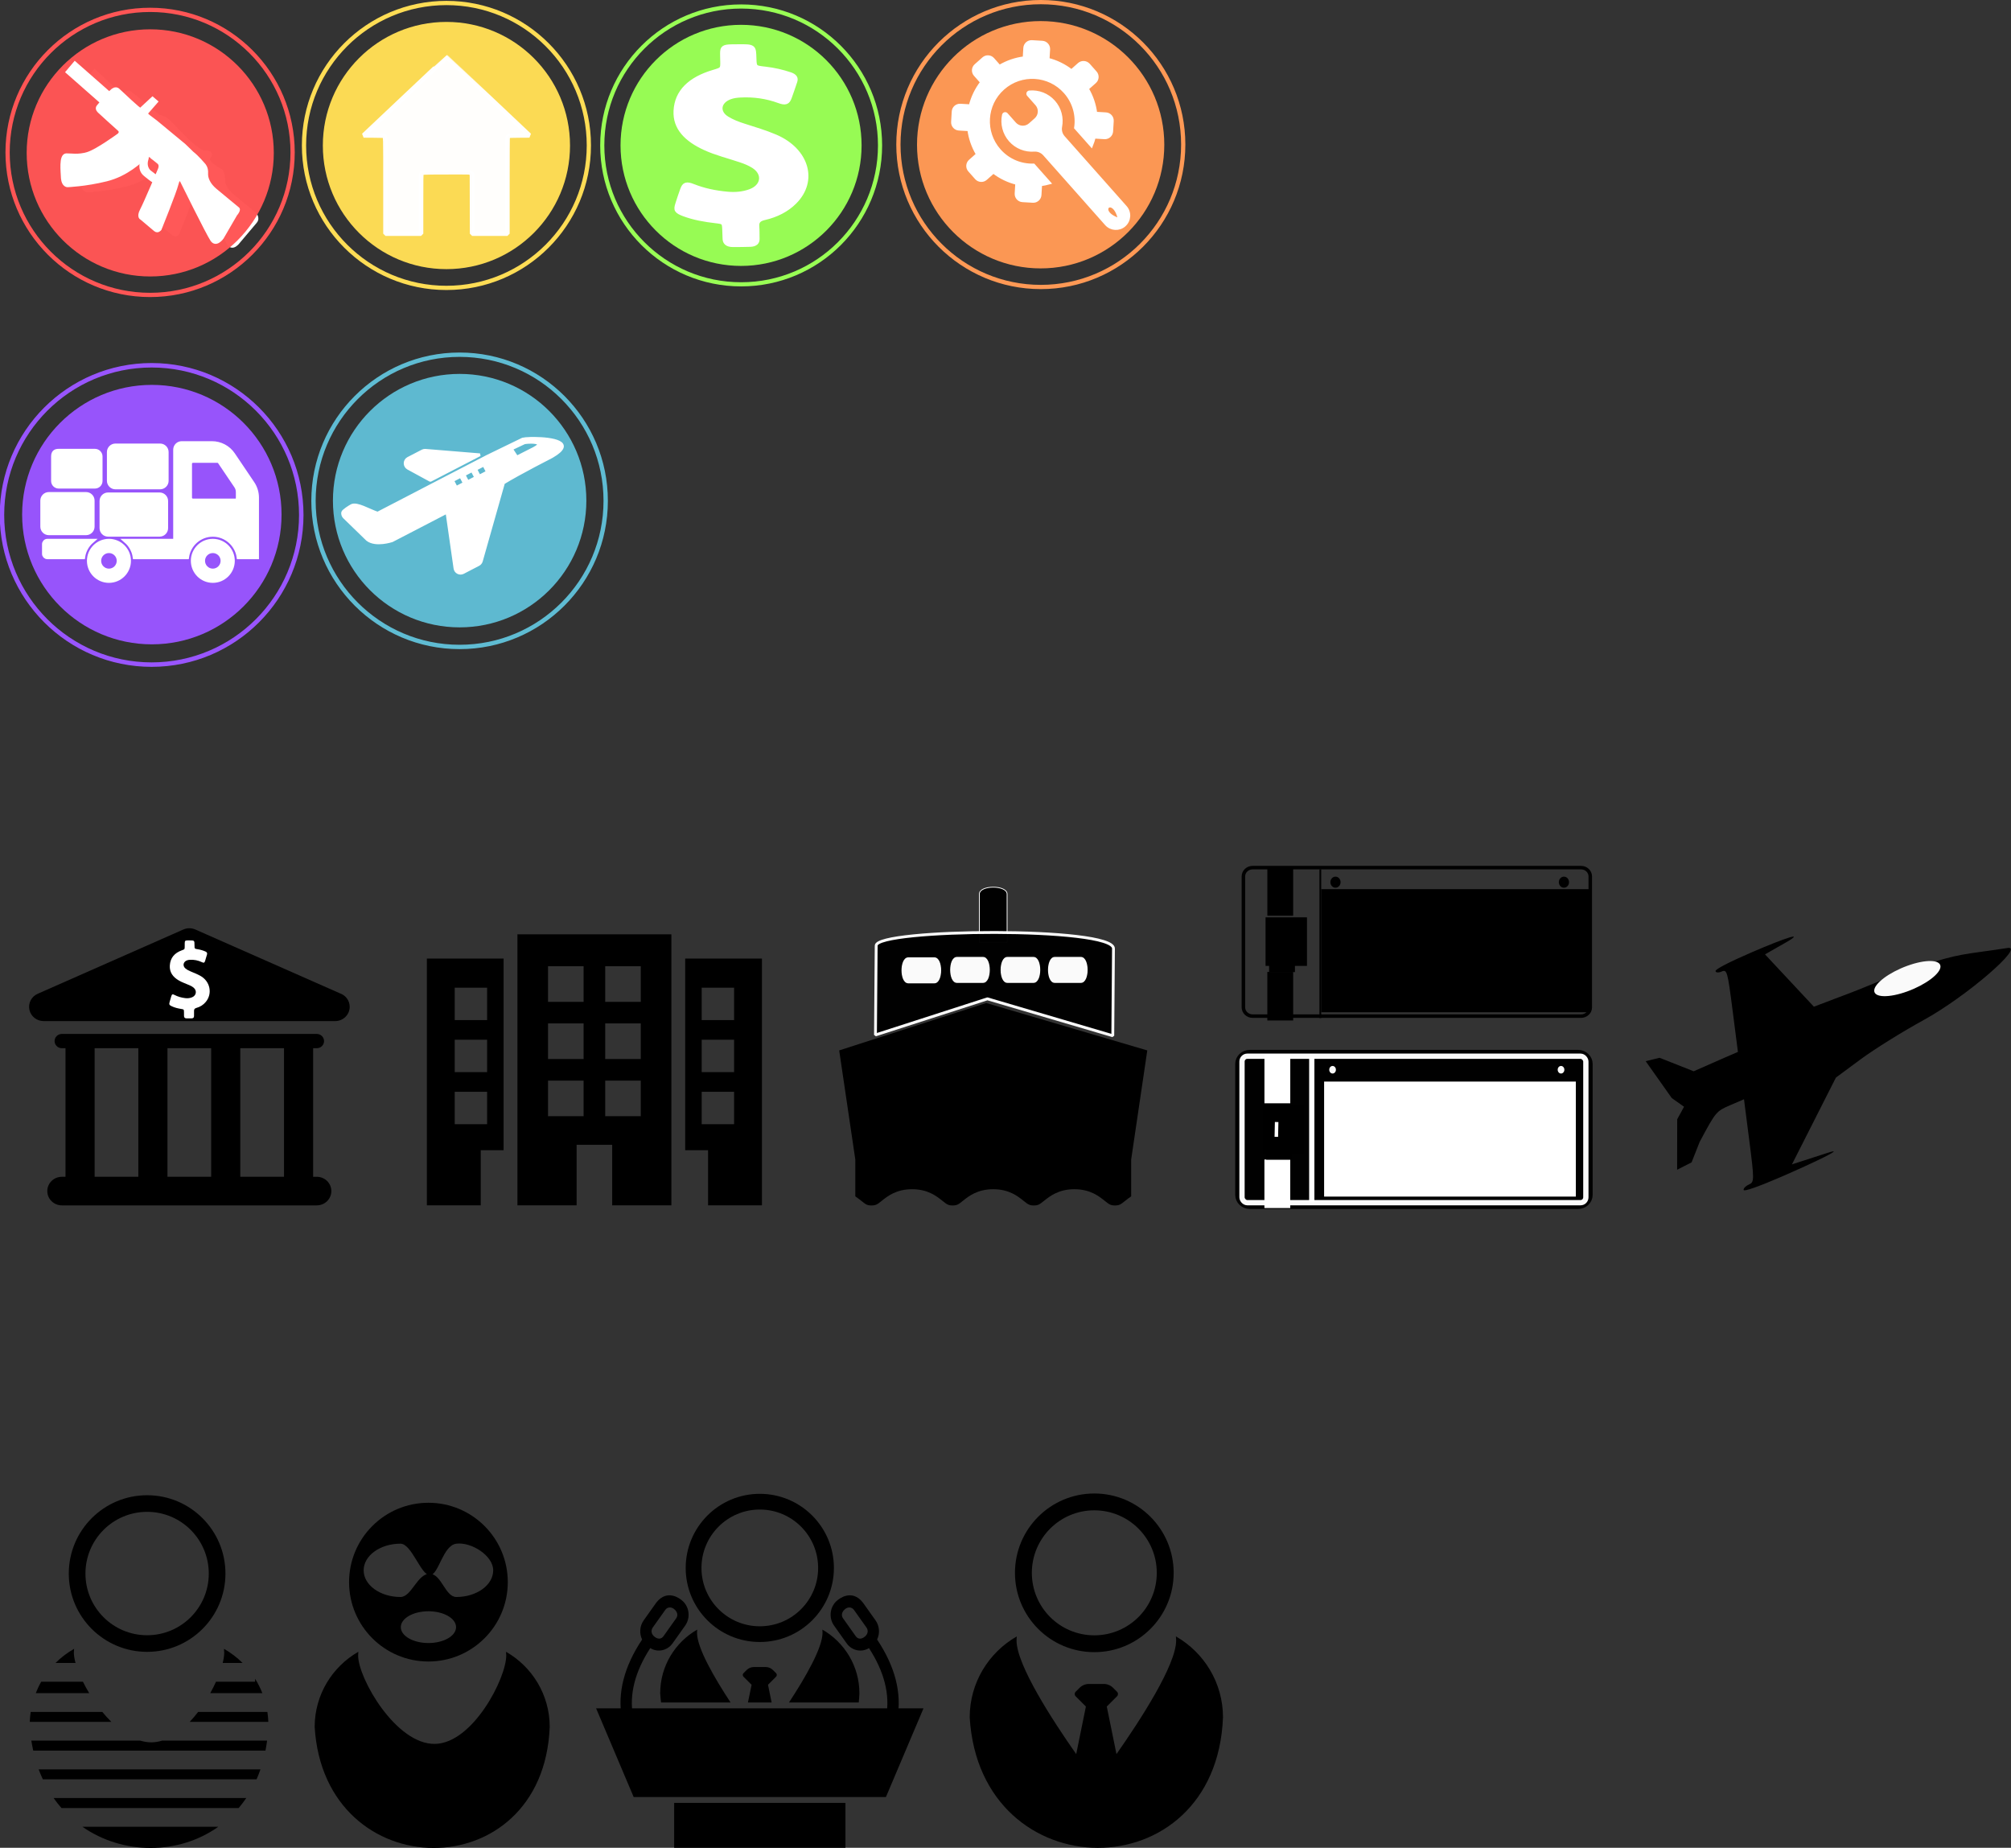 <?xml version="1.0" encoding="UTF-8" standalone="no"?>
<!-- Created with Inkscape (http://www.inkscape.org/) -->

<svg
   xmlns:dc="http://purl.org/dc/elements/1.1/"
   xmlns:cc="http://creativecommons.org/ns#"
   xmlns:rdf="http://www.w3.org/1999/02/22-rdf-syntax-ns#"
   xmlns:svg="http://www.w3.org/2000/svg"
   xmlns="http://www.w3.org/2000/svg"
   xmlns:sodipodi="http://sodipodi.sourceforge.net/DTD/sodipodi-0.dtd"
   xmlns:inkscape="http://www.inkscape.org/namespaces/inkscape"
   width="1140.263"
   height="1047.555"
   id="svg3840"
   version="1.1"
   inkscape:version="0.48.4 r9939"
   sodipodi:docname="Summary_icon_2.svg">
  <rect width="100%" height="100%" fill="#333333" stroke="none"/>
  <defs
     id="defs3842" />
  <sodipodi:namedview
     id="base"
     pagecolor="#ffffff"
     bordercolor="#666666"
     borderopacity="1.0"
     inkscape:pageopacity="0.0"
     inkscape:pageshadow="2"
     inkscape:zoom="0.7"
     inkscape:cx="347.86633"
     inkscape:cy="593.16596"
     inkscape:document-units="px"
     inkscape:current-layer="layer1"
     showgrid="false"
     inkscape:window-width="1280"
     inkscape:window-height="1004"
     inkscape:window-x="-3"
     inkscape:window-y="53"
     inkscape:window-maximized="1"
     fit-margin-top="0"
     fit-margin-left="0"
     fit-margin-right="0"
     fit-margin-bottom="0" />
  <g
     inkscape:label="Layer 1"
     inkscape:groupmode="layer"
     id="layer1"
     transform="translate(0.261,0.907)">
    <g
       id="g6635"
       transform="matrix(-4.579,0,0,4.579,157.402,42.157)"
       style="fill:#ffffff;stroke:#ffffff;stroke-width:0.412;stroke-miterlimit:4;stroke-opacity:1;stroke-dasharray:none"
       inkscape:export-filename="/home/chnn/d3/arms.png"
       inkscape:export-xdpi="90"
       inkscape:export-ydpi="90">
      <g
         id="g6591"
         style="fill:#ffffff;stroke:#ffffff;stroke-width:0.412;stroke-miterlimit:4;stroke-opacity:1;stroke-dasharray:none">
        <path
           id="path6593"
           d="m 2.797,18.08 2.074,2.455 c 0,0 0.732,1.036 1.258,0.259 0.526,-0.775 3.682,-7.171 3.682,-7.171 0,0 0.316,-0.522 0.538,0.411 0.222,0.932 2.043,5.444 2.043,5.444 0,0 0.275,0.38 0.606,0.1 0.331,-0.278 1.656,-1.396 1.656,-1.396 0,0 0.447,-0.142 -0.016,-1.025 -0.464,-0.886 -2.164,-4.917 -2.164,-4.917 0,0 -0.248,-0.517 0.111,-0.819 0.359,-0.302 0.823,-0.648 0.823,-0.648 0,0 0.207,-0.427 0.776,0.023 0.568,0.449 2.198,2.099 4.708,2.72 2.51,0.623 4.707,0.706 4.707,0.706 0,0 0.538,0.02 0.614,-0.899 0.026,-0.785 0.29,-2.774 -0.454,-2.83 -0.537,-0.019 -1.449,0.186 -2.599,-0.168 -1.15,-0.353 -3.748,-2.253 -3.748,-2.253 0,0 -0.417,-0.327 -0.03,-0.655 0.387,-0.326 3.091,-2.608 3.091,-2.608 0,0 0.464,-0.346 0.184,-0.678 C 20.378,3.801 20.238,3.636 20.238,3.636 L 23.646,0.461 22.713,-0.643 19.305,2.53 18.902,2.165 c 0,0 -0.359,-0.313 -0.663,-0.056 -0.303,0.253 -3.473,2.882 -3.473,2.882 0,0 -0.499,-0.012 -1.16,0.546 -0.662,0.558 -2.517,2.87 -4.152,3.783 -0.326,0.182 -0.904,-0.022 -1.078,0.309 -0.121,0.23 0.318,0.489 0.248,0.74 -0.182,0.649 -1.545,1.305 -1.545,1.305 0,0 -0.362,0.354 -0.317,1.025 0.046,0.67 -0.324,1.405 -1.041,2.013 -0.716,0.606 -2.783,2.303 -2.783,2.303 0,0 -0.606,0.514 -0.142,1.066 z"
           style="fill:#ffffff;stroke:#ffffff;stroke-width:0.367;stroke-miterlimit:4;stroke-opacity:1;stroke-dasharray:none"
           inkscape:connector-curvature="0"
           sodipodi:nodetypes="ccccsccccccccccccccccccccccccsaaaccccc" />
        <path
           id="path6597"
           d="m 12.873,13.045 c 0,0 0.474,-0.326 0.753,-0.561 0.279,-0.235 0.548,-0.763 0.316,-1.462 -0.232,-0.698 0.681,0.1 0.681,0.1 0,0 0.479,1.098 -0.338,1.787 -0.82,0.694 -1.151,0.86 -1.151,0.86 L 12.826,13.061 z"
           style="fill:#ffffff;stroke:#ffffff;stroke-width:0.28;stroke-miterlimit:4;stroke-opacity:1;stroke-dasharray:none"
           inkscape:connector-curvature="0"
           sodipodi:nodetypes="cscccccc" />
      </g>
      <g
         id="g6599"
         style="fill:#ffffff;stroke:#ffffff;stroke-width:0.412;stroke-miterlimit:4;stroke-opacity:1;stroke-dasharray:none" />
      <g
         id="g6601"
         style="fill:#ffffff;stroke:#ffffff;stroke-width:0.412;stroke-miterlimit:4;stroke-opacity:1;stroke-dasharray:none" />
      <g
         id="g6603"
         style="fill:#ffffff;stroke:#ffffff;stroke-width:0.412;stroke-miterlimit:4;stroke-opacity:1;stroke-dasharray:none" />
      <g
         id="g6605"
         style="fill:#ffffff;stroke:#ffffff;stroke-width:0.412;stroke-miterlimit:4;stroke-opacity:1;stroke-dasharray:none" />
      <g
         id="g6607"
         style="fill:#ffffff;stroke:#ffffff;stroke-width:0.412;stroke-miterlimit:4;stroke-opacity:1;stroke-dasharray:none" />
      <g
         id="g6609"
         style="fill:#ffffff;stroke:#ffffff;stroke-width:0.412;stroke-miterlimit:4;stroke-opacity:1;stroke-dasharray:none" />
      <g
         id="g6611"
         style="fill:#ffffff;stroke:#ffffff;stroke-width:0.412;stroke-miterlimit:4;stroke-opacity:1;stroke-dasharray:none" />
      <g
         id="g6613"
         style="fill:#ffffff;stroke:#ffffff;stroke-width:0.412;stroke-miterlimit:4;stroke-opacity:1;stroke-dasharray:none" />
      <g
         id="g6615"
         style="fill:#ffffff;stroke:#ffffff;stroke-width:0.412;stroke-miterlimit:4;stroke-opacity:1;stroke-dasharray:none" />
      <g
         id="g6617"
         style="fill:#ffffff;stroke:#ffffff;stroke-width:0.412;stroke-miterlimit:4;stroke-opacity:1;stroke-dasharray:none" />
      <g
         id="g6619"
         style="fill:#ffffff;stroke:#ffffff;stroke-width:0.412;stroke-miterlimit:4;stroke-opacity:1;stroke-dasharray:none" />
      <g
         id="g6621"
         style="fill:#ffffff;stroke:#ffffff;stroke-width:0.412;stroke-miterlimit:4;stroke-opacity:1;stroke-dasharray:none" />
      <g
         id="g6623"
         style="fill:#ffffff;stroke:#ffffff;stroke-width:0.412;stroke-miterlimit:4;stroke-opacity:1;stroke-dasharray:none" />
      <g
         id="g6625"
         style="fill:#ffffff;stroke:#ffffff;stroke-width:0.412;stroke-miterlimit:4;stroke-opacity:1;stroke-dasharray:none" />
      <g
         id="g6627"
         style="fill:#ffffff;stroke:#ffffff;stroke-width:0.412;stroke-miterlimit:4;stroke-opacity:1;stroke-dasharray:none" />
    </g>
    <g
       id="g4505"
       transform="matrix(0.802,0,0,0.802,170.932,-0.413)">
      <path
         transform="matrix(1.06,0,0,1.06,322.498,-14.706)"
         d="m -112.857,110.286 c 0,52.467 -42.533,95 -95,95 -52.467,0 -95,-42.533 -95,-95 0,-52.467 42.533,-95 95,-95 52.467,0 95,42.533 95,95 z"
         sodipodi:ry="95"
         sodipodi:rx="95"
         sodipodi:cy="110.28571"
         sodipodi:cx="-207.85715"
         id="path2990-7"
         style="fill:none;stroke:#ffdd55;stroke-width:2.831;stroke-linejoin:miter;stroke-miterlimit:3.6;stroke-opacity:1;stroke-dasharray:none;stroke-dashoffset:1.2;marker-start:none"
         sodipodi:type="arc" />
      <path
         transform="matrix(0.941,0,0,0.941,209.714,-206.528)"
         d="m -21.429,328.143 c 0,51.284 -41.574,92.857 -92.857,92.857 -51.284,0 -92.857,-41.574 -92.857,-92.857 0,-51.284 41.574,-92.857 92.857,-92.857 51.284,0 92.857,41.574 92.857,92.857 z"
         sodipodi:ry="92.85714"
         sodipodi:rx="92.85714"
         sodipodi:cy="328.14285"
         sodipodi:cx="-114.28571"
         id="path2994-5"
         style="opacity:0.98;fill:#ffdd55;fill-opacity:1;stroke:#ff9955;stroke-width:5;stroke-linejoin:bevel;stroke-miterlimit:3.9;stroke-opacity:0;stroke-dasharray:none"
         sodipodi:type="arc" />
    </g>
    <path
       style="opacity:0.98;fill:#ffffff;fill-opacity:1;stroke:#ffffff;stroke-width:2.603;stroke-linejoin:bevel;stroke-miterlimit:3.9;stroke-opacity:1;stroke-dasharray:none"
       d="m 218.317,104.357 c 0,-29.401 0.045,-27.796 -0.8,-28.239 -0.262,-0.137 -1.916,-0.2 -5.975,-0.227 l -5.613,-0.037 23.445,-22.146 c 12.895,-12.181 23.498,-22.14 23.561,-22.132 0.064,0.007 10.662,9.974 23.551,22.146 l 23.435,22.132 -5.646,0.041 c -5.391,0.039 -5.666,0.055 -6.088,0.355 -0.255,0.182 -0.509,0.558 -0.601,0.889 -0.107,0.384 -0.16,9.512 -0.16,27.497 l -7.3e-4,26.922 -9.992,0 -9.992,0 -0.041,-16.902 -0.041,-16.902 -0.494,-0.441 c -0.308,-0.275 -0.746,-0.477 -1.162,-0.538 -0.368,-0.053 -6.386,-0.075 -13.374,-0.05 -13.961,0.051 -13.158,-0.007 -13.636,0.998 -0.202,0.426 -0.232,2.665 -0.232,17.162 l 0,16.672 -10.072,0 -10.072,0 0,-27.201 z"
       id="path5447"
       inkscape:connector-curvature="0" />
    <path
       sodipodi:type="arc"
       style="fill:none;stroke:#99ff55;stroke-width:2.831;stroke-linejoin:miter;stroke-miterlimit:3.6;stroke-opacity:1;stroke-dasharray:none;stroke-dashoffset:1.2;marker-start:none"
       id="path2990-8"
       sodipodi:cx="-207.85715"
       sodipodi:cy="110.28571"
       sodipodi:rx="95"
       sodipodi:ry="95"
       d="m -112.857,110.286 c 0,52.467 -42.533,95 -95,95 -52.467,0 -95,-42.533 -95,-95 0,-52.467 42.533,-95 95,-95 52.467,0 95,42.533 95,95 z"
       transform="matrix(0.829,0,0,0.829,592.296,-9.9)" />
    <path
       sodipodi:type="arc"
       style="opacity:0.98;fill:#99ff55;fill-opacity:1;stroke:#ff9955;stroke-width:5;stroke-linejoin:bevel;stroke-miterlimit:3.9;stroke-opacity:0;stroke-dasharray:none"
       id="path2994-9"
       sodipodi:cx="-114.28571"
       sodipodi:cy="328.14285"
       sodipodi:rx="92.85714"
       sodipodi:ry="92.85714"
       d="m -21.429,328.143 c 0,51.284 -41.574,92.857 -92.857,92.857 -51.284,0 -92.857,-41.574 -92.857,-92.857 0,-51.284 41.574,-92.857 92.857,-92.857 51.284,0 92.857,41.574 92.857,92.857 z"
       transform="matrix(0.736,0,0,0.736,504.041,-160.006)" />
    <g
       id="g7447"
       transform="matrix(0.294,-0.003,0.006,0.233,346.823,25.967)"
       style="fill:#ffffff;stroke:#ffffff;stroke-width:9.133;stroke-miterlimit:4;stroke-opacity:1;stroke-dasharray:none">
      <g
         id="g7407"
         style="fill:#ffffff;stroke:#ffffff;stroke-width:9.133;stroke-miterlimit:4;stroke-opacity:1;stroke-dasharray:none">
        <path
           id="path7409"
           d="m 309.43,219.944 c -19,-10.5 -39.2,-18.5 -59.2,-26.8 -11.6,-4.8 -22.7,-10.4 -32.5,-18.2 -19.3,-15.4 -15.6,-40.4 7,-50.3 6.4,-2.8 13.1,-3.7 19.9,-4.1 26.2,-1.4 51.1,3.4 74.8,14.8 11.8,5.7 15.7,3.9 19.7,-8.4 4.2,-13 7.7,-26.2 11.6,-39.3 2.6,-8.8 -0.6,-14.6 -8.9,-18.3 -15.2,-6.7 -30.8,-11.5 -47.2,-14.1 -21.4,-3.3 -21.4,-3.4 -21.5,-24.9 -0.1,-30.3 -0.1,-30.3 -30.5,-30.3 -4.4,0 -8.8,-0.1 -13.2,0 -14.2,0.4 -16.6,2.9 -17,17.2 -0.2,6.4 0,12.8 -0.1,19.3 -0.1,19 -0.2,18.7 -18.4,25.3 -44,16 -71.2,46 -74.1,94 -2.6,42.5 19.6,71.2 54.5,92.1 21.5,12.9 45.3,20.5 68.1,30.6 8.9,3.9 17.4,8.4 24.8,14.6 21.9,18.1 17.9,48.2 -8.1,59.6 -13.9,6.1 -28.6,7.6 -43.7,5.7 -23.3,-2.9 -45.6,-9 -66.6,-19.9 -12.3,-6.4 -15.9,-4.7 -20.1,8.6 -3.6,11.5 -6.8,23.1 -10,34.7 -4.3,15.6 -2.7,19.3 12.2,26.6 19,9.2 39.3,13.9 60,17.2 16.2,2.6 16.7,3.3 16.9,20.1 0.1,7.6 0.1,15.3 0.2,22.9 0.1,9.6 4.7,15.2 14.6,15.4 11.2,0.2 22.5,0.2 33.7,-0.1 9.2,-0.2 13.9,-5.2 13.9,-14.5 0,-10.4 0.5,-20.9 0.1,-31.3 -0.5,-10.6 4.1,-16 14.3,-18.8 23.5,-6.4 43.5,-19 58.9,-37.8 42.8,-52 26.5,-128.1 -34.1,-161.6 z"
           inkscape:connector-curvature="0"
           style="fill:#ffffff;stroke:#ffffff;stroke-width:9.133;stroke-miterlimit:4;stroke-opacity:1;stroke-dasharray:none" />
      </g>
      <g
         id="g7411"
         style="fill:#ffffff;stroke:#ffffff;stroke-width:9.133;stroke-miterlimit:4;stroke-opacity:1;stroke-dasharray:none" />
      <g
         id="g7413"
         style="fill:#ffffff;stroke:#ffffff;stroke-width:9.133;stroke-miterlimit:4;stroke-opacity:1;stroke-dasharray:none" />
      <g
         id="g7415"
         style="fill:#ffffff;stroke:#ffffff;stroke-width:9.133;stroke-miterlimit:4;stroke-opacity:1;stroke-dasharray:none" />
      <g
         id="g7417"
         style="fill:#ffffff;stroke:#ffffff;stroke-width:9.133;stroke-miterlimit:4;stroke-opacity:1;stroke-dasharray:none" />
      <g
         id="g7419"
         style="fill:#ffffff;stroke:#ffffff;stroke-width:9.133;stroke-miterlimit:4;stroke-opacity:1;stroke-dasharray:none" />
      <g
         id="g7421"
         style="fill:#ffffff;stroke:#ffffff;stroke-width:9.133;stroke-miterlimit:4;stroke-opacity:1;stroke-dasharray:none" />
      <g
         id="g7423"
         style="fill:#ffffff;stroke:#ffffff;stroke-width:9.133;stroke-miterlimit:4;stroke-opacity:1;stroke-dasharray:none" />
      <g
         id="g7425"
         style="fill:#ffffff;stroke:#ffffff;stroke-width:9.133;stroke-miterlimit:4;stroke-opacity:1;stroke-dasharray:none" />
      <g
         id="g7427"
         style="fill:#ffffff;stroke:#ffffff;stroke-width:9.133;stroke-miterlimit:4;stroke-opacity:1;stroke-dasharray:none" />
      <g
         id="g7429"
         style="fill:#ffffff;stroke:#ffffff;stroke-width:9.133;stroke-miterlimit:4;stroke-opacity:1;stroke-dasharray:none" />
      <g
         id="g7431"
         style="fill:#ffffff;stroke:#ffffff;stroke-width:9.133;stroke-miterlimit:4;stroke-opacity:1;stroke-dasharray:none" />
      <g
         id="g7433"
         style="fill:#ffffff;stroke:#ffffff;stroke-width:9.133;stroke-miterlimit:4;stroke-opacity:1;stroke-dasharray:none" />
      <g
         id="g7435"
         style="fill:#ffffff;stroke:#ffffff;stroke-width:9.133;stroke-miterlimit:4;stroke-opacity:1;stroke-dasharray:none" />
      <g
         id="g7437"
         style="fill:#ffffff;stroke:#ffffff;stroke-width:9.133;stroke-miterlimit:4;stroke-opacity:1;stroke-dasharray:none" />
      <g
         id="g7439"
         style="fill:#ffffff;stroke:#ffffff;stroke-width:9.133;stroke-miterlimit:4;stroke-opacity:1;stroke-dasharray:none" />
    </g>
    <path
       sodipodi:type="arc"
       style="fill:none;stroke:#ff9955;stroke-width:2.831;stroke-linejoin:miter;stroke-miterlimit:3.6;stroke-opacity:1;stroke-dasharray:none;stroke-dashoffset:1.2;marker-start:none"
       id="path2990-4"
       sodipodi:cx="-207.85715"
       sodipodi:cy="110.28571"
       sodipodi:rx="95"
       sodipodi:ry="95"
       d="m -112.857,110.286 c 0,52.467 -42.533,95 -95,95 -52.467,0 -95,-42.533 -95,-95 0,-52.467 42.533,-95 95,-95 52.467,0 95,42.533 95,95 z"
       transform="matrix(0.85,0,0,0.85,766.575,-12.701)" />
    <path
       sodipodi:type="arc"
       style="opacity:0.98;fill:#ff9955;fill-opacity:1;stroke:#ff9955;stroke-width:5;stroke-linejoin:bevel;stroke-miterlimit:3.9;stroke-opacity:0;stroke-dasharray:none"
       id="path2994-56"
       sodipodi:cx="-114.28571"
       sodipodi:cy="328.14285"
       sodipodi:rx="92.85714"
       sodipodi:ry="92.85714"
       d="m -21.429,328.143 c 0,51.284 -41.574,92.857 -92.857,92.857 -51.284,0 -92.857,-41.574 -92.857,-92.857 0,-51.284 41.574,-92.857 92.857,-92.857 51.284,0 92.857,41.574 92.857,92.857 z"
       transform="matrix(0.755,0,0,0.755,676.09,-166.599)" />
    <g
       id="g3124"
       transform="matrix(0.323,0,0,0.323,802.241,391.449)"
       style="fill:#ffffff;stroke:#ffffff;stroke-width:5.173;stroke-miterlimit:4;stroke-opacity:1;stroke-dasharray:none">
      <g
         id="g3080"
         style="fill:#ffffff;stroke:#ffffff;stroke-width:6.614;stroke-miterlimit:4;stroke-opacity:1;stroke-dasharray:none"
         transform="matrix(0.585,-0.519,0.519,0.585,-908.214,-978.97)">
        <g
           id="g3082"
           style="fill:#ffffff;stroke:#ffffff;stroke-width:6.614;stroke-miterlimit:4;stroke-opacity:1;stroke-dasharray:none">
          <path
             id="path3084"
             d="M 408.5,151.9 H 386 c -3.7,-19.8 -11.4,-38.2 -22.3,-54.2 l 15.8,-15.8 c 5.9,-5.9 5.9,-15.5 0,-21.4 L 363,44 c -5.9,-5.9 -15.5,-5.9 -21.4,0 l -15.7,15.7 c -16,-11 -34.4,-18.8 -54.3,-22.6 v -22 C 271.6,6.8 264.8,0 256.5,0 h -23.3 c -8.3,0 -15.1,6.8 -15.1,15.1 V 37.2 C 198.3,41 179.9,48.8 163.8,59.8 L 148.1,44.1 c -5.9,-5.9 -15.5,-5.9 -21.4,0 l -16.5,16.5 c -5.9,5.9 -5.9,15.5 0,21.4 L 126,97.8 c -10.9,16 -18.6,34.4 -22.3,54.2 H 81.3 c -8.3,0 -15.1,6.8 -15.1,15.1 v 23.3 c 0,8.3 6.8,15.1 15.1,15.1 H 104 c 3.8,19.7 11.6,37.9 22.5,53.8 l -16.2,16.2 c -5.9,5.9 -5.9,15.5 0,21.4 l 16.5,16.5 c 5.9,5.9 15.5,5.9 21.4,0 l 16.3,-16.3 c 5.6,3.8 11.4,7.2 17.5,10.2 v -53.6 c -21.7,-18 -35.4,-45.2 -35.4,-75.6 0,-54.3 44,-98.4 98.4,-98.4 54.3,0 98.4,44 98.4,98.4 0,30.4 -13.8,57.6 -35.4,75.6 v 53.6 c 6.1,-3 12,-6.4 17.5,-10.2 l 16.3,16.3 c 5.9,5.9 15.5,5.9 21.4,0 l 16.5,-16.5 c 5.9,-5.9 5.9,-15.5 0,-21.4 l -16.2,-16.2 c 10.9,-15.9 18.7,-34.1 22.5,-53.8 h 22.7 c 8.3,0 15.1,-6.8 15.1,-15.1 V 167 c -0.2,-8.3 -7,-15.1 -15.3,-15.1 z"
             inkscape:connector-curvature="0"
             style="fill:#ffffff;stroke:#ffffff;stroke-width:6.614;stroke-miterlimit:4;stroke-opacity:1;stroke-dasharray:none" />
          <path
             id="path3086"
             d="m 283.8,124.8 c -2.6,-1.9 -6.2,-0.1 -6.2,3.1 l 0,28.1 c 0,13.3 -10.8,24.1 -24.1,24.1 l -17.2,0 c -13.3,0 -24.1,-10.8 -24.1,-24.1 l 0,-28.1 c 0,-3.2 -3.6,-5 -6.2,-3.1 -16.1,11.9 -26.6,31.1 -26.6,52.7 0,21.2 10.1,40 25.7,52 6.9,5.3 10.9,13.4 10.9,22.1 l 0,209.6 c 0,15.9 13,28.8 28.9,28.8 16,0 28.9,-12.9 28.9,-28.8 l 0,-209.7 c 0,-8.7 4,-16.8 10.9,-22.1 15.6,-12 25.7,-30.8 25.7,-52 0,-21.5 -10.4,-40.7 -26.6,-52.6 z m -38.9,348.531 c -30.697,-51.371 29.647,-52.683 0,0 z"
             inkscape:connector-curvature="0"
             sodipodi:nodetypes="csssssscscssssscsccc"
             style="fill:#ffffff;stroke:#ffffff;stroke-width:6.614;stroke-miterlimit:4;stroke-opacity:1;stroke-dasharray:none" />
        </g>
      </g>
      <g
         id="g3088"
         style="fill:#ffffff;stroke:#ffffff;stroke-width:5.173;stroke-miterlimit:4;stroke-opacity:1;stroke-dasharray:none" />
      <g
         id="g3090"
         style="fill:#ffffff;stroke:#ffffff;stroke-width:5.173;stroke-miterlimit:4;stroke-opacity:1;stroke-dasharray:none" />
      <g
         id="g3092"
         style="fill:#ffffff;stroke:#ffffff;stroke-width:5.173;stroke-miterlimit:4;stroke-opacity:1;stroke-dasharray:none" />
      <g
         id="g3094"
         style="fill:#ffffff;stroke:#ffffff;stroke-width:5.173;stroke-miterlimit:4;stroke-opacity:1;stroke-dasharray:none" />
      <g
         id="g3096"
         style="fill:#ffffff;stroke:#ffffff;stroke-width:5.173;stroke-miterlimit:4;stroke-opacity:1;stroke-dasharray:none" />
      <g
         id="g3098"
         style="fill:#ffffff;stroke:#ffffff;stroke-width:5.173;stroke-miterlimit:4;stroke-opacity:1;stroke-dasharray:none" />
      <g
         id="g3100"
         style="fill:#ffffff;stroke:#ffffff;stroke-width:5.173;stroke-miterlimit:4;stroke-opacity:1;stroke-dasharray:none" />
      <g
         id="g3102"
         style="fill:#ffffff;stroke:#ffffff;stroke-width:5.173;stroke-miterlimit:4;stroke-opacity:1;stroke-dasharray:none" />
      <g
         id="g3104"
         style="fill:#ffffff;stroke:#ffffff;stroke-width:5.173;stroke-miterlimit:4;stroke-opacity:1;stroke-dasharray:none" />
      <g
         id="g3106"
         style="fill:#ffffff;stroke:#ffffff;stroke-width:5.173;stroke-miterlimit:4;stroke-opacity:1;stroke-dasharray:none" />
      <g
         id="g3108"
         style="fill:#ffffff;stroke:#ffffff;stroke-width:5.173;stroke-miterlimit:4;stroke-opacity:1;stroke-dasharray:none" />
      <g
         id="g3110"
         style="fill:#ffffff;stroke:#ffffff;stroke-width:5.173;stroke-miterlimit:4;stroke-opacity:1;stroke-dasharray:none" />
      <g
         id="g3112"
         style="fill:#ffffff;stroke:#ffffff;stroke-width:5.173;stroke-miterlimit:4;stroke-opacity:1;stroke-dasharray:none" />
      <g
         id="g3114"
         style="fill:#ffffff;stroke:#ffffff;stroke-width:5.173;stroke-miterlimit:4;stroke-opacity:1;stroke-dasharray:none" />
      <g
         id="g3116"
         style="fill:#ffffff;stroke:#ffffff;stroke-width:5.173;stroke-miterlimit:4;stroke-opacity:1;stroke-dasharray:none" />
    </g>
    <g
       id="layer1-6"
       inkscape:label="Layer 1"
       transform="matrix(0.739,0,0,0.739,285.638,-379.085)">
      <g
         transform="translate(11.122,347.323)"
         id="g4505-2">
        <path
           sodipodi:type="arc"
           style="fill:none;stroke:#5fbcd3;stroke-width:2.831;stroke-linejoin:miter;stroke-miterlimit:3.6;stroke-opacity:1;stroke-dasharray:none;stroke-dashoffset:1.2;marker-start:none"
           id="path2990-7-4"
           sodipodi:cx="-207.85715"
           sodipodi:cy="110.28571"
           sodipodi:rx="95"
           sodipodi:ry="95"
           d="m -112.857,110.286 c 0,52.467 -42.533,95 -95,95 -52.467,0 -95,-42.533 -95,-95 0,-52.467 42.533,-95 95,-95 52.467,0 95,42.533 95,95 z"
           transform="matrix(1.18,0,0,1.18,199.907,418.489)" />
        <path
           sodipodi:type="arc"
           style="opacity:0.98;fill:#5fbcd3;fill-opacity:1;stroke:none"
           id="path2994-91"
           sodipodi:cx="-114.28571"
           sodipodi:cy="328.14285"
           sodipodi:rx="92.85714"
           sodipodi:ry="92.85714"
           d="m -21.429,328.143 c 0,51.284 -41.574,92.857 -92.857,92.857 -51.284,0 -92.857,-41.574 -92.857,-92.857 0,-51.284 41.574,-92.857 92.857,-92.857 51.284,0 92.857,41.574 92.857,92.857 z"
           transform="matrix(1.047,0,0,1.047,74.334,204.914)" />
        <g
           id="g4324"
           transform="matrix(0.299,-0.341,0.341,0.299,31.732,372.668)"
           style="fill:#ffffff;fill-opacity:1;stroke:#ffffff;stroke-width:4.658;stroke-linejoin:bevel;stroke-miterlimit:3.9;stroke-opacity:1;stroke-dasharray:none">
          <g
             id="g4284"
             transform="matrix(0.871,0,0,0.871,-583.041,62.957)"
             style="fill:#ffffff;fill-opacity:1;stroke:#ffffff;stroke-width:5.346;stroke-linejoin:bevel;stroke-miterlimit:3.9;stroke-opacity:1;stroke-dasharray:none">
            <path
               d="m 523.156,343.719 c -2.112,0.049 -3.772,0.211 -4.5,0.406 l -19.562,9.5 -29.969,15.531 -30.656,15.906 c -4.938,-1.657 -11.421,-5.708 -14.406,-4.219 -0.892,0.463 -4.792,2.85 -4.938,3.844 -0.146,0.994 0.185,1.989 0.906,2.688 l 12.688,12.312 c 4.665,3.708 13.75,0.625 13.75,0.625 l 30.312,-15.719 4.438,31 c 0.143,1.001 0.757,1.881 1.656,2.344 0.899,0.463 1.977,0.466 2.875,0 l 8.531,-4.438 c 0.349,-0.181 0.652,-0.429 0.906,-0.719 0.303,-0.345 0.528,-0.768 0.656,-1.219 l 12.25,-43.188 c 8.636,-5.294 26.781,-14.562 26.781,-14.562 13.762,-7.946 -0.056,-10.003 -9.469,-10.094 -0.784,-0.008 -1.546,-0.016 -2.25,0 z m 0.531,2.188 c 3.126,0.063 6.048,0.781 1.188,3.344 l -9.434,4.792 -2.941,-4.48 7,-3.312 c 0.372,-0.178 2.312,-0.382 4.188,-0.344 z m -59.212,4.417 c -0.436,0.025 -0.859,0.141 -1.25,0.344 l -7.906,4.094 c -1.028,0.533 -1.644,1.564 -1.656,2.719 -0.012,1.155 0.61,2.229 1.625,2.781 l 12.344,6.719 27.406,-14.188 -30.125,-2.469 c -0.146,-0.012 -0.292,-0.009 -0.438,0 z m 32.699,8.17 1.969,3.781 -4.438,2.312 -1.969,-3.781 z m -6.469,3.094 2,3.781 -4.438,2.312 -2,-3.781 z m -6.312,3.156 2,3.781 -4.438,2.312 -2,-3.781 z"
               transform="matrix(2.316,2.641,-2.641,2.316,84.307,-2079.1)"
               id="path4286"
               inkscape:connector-curvature="0"
               style="fill:#ffffff;fill-opacity:1;stroke:#ffffff;stroke-width:1.522;stroke-linejoin:bevel;stroke-miterlimit:3.9;stroke-opacity:1;stroke-dasharray:none"
               sodipodi:nodetypes="ccccccscccccsccsccccccccccccccccccccccccccccccccccc" />
          </g>
          <g
             id="g4288"
             style="fill:#ffffff;fill-opacity:1;stroke:#ffffff;stroke-width:4.658;stroke-linejoin:bevel;stroke-miterlimit:3.9;stroke-opacity:1;stroke-dasharray:none" />
          <g
             id="g4290"
             style="fill:#ffffff;fill-opacity:1;stroke:#ffffff;stroke-width:4.658;stroke-linejoin:bevel;stroke-miterlimit:3.9;stroke-opacity:1;stroke-dasharray:none" />
          <g
             id="g4292"
             style="fill:#ffffff;fill-opacity:1;stroke:#ffffff;stroke-width:4.658;stroke-linejoin:bevel;stroke-miterlimit:3.9;stroke-opacity:1;stroke-dasharray:none" />
          <g
             id="g4294"
             style="fill:#ffffff;fill-opacity:1;stroke:#ffffff;stroke-width:4.658;stroke-linejoin:bevel;stroke-miterlimit:3.9;stroke-opacity:1;stroke-dasharray:none" />
          <g
             id="g4296"
             style="fill:#ffffff;fill-opacity:1;stroke:#ffffff;stroke-width:4.658;stroke-linejoin:bevel;stroke-miterlimit:3.9;stroke-opacity:1;stroke-dasharray:none" />
          <g
             id="g4298"
             style="fill:#ffffff;fill-opacity:1;stroke:#ffffff;stroke-width:4.658;stroke-linejoin:bevel;stroke-miterlimit:3.9;stroke-opacity:1;stroke-dasharray:none" />
          <g
             id="g4300"
             style="fill:#ffffff;fill-opacity:1;stroke:#ffffff;stroke-width:4.658;stroke-linejoin:bevel;stroke-miterlimit:3.9;stroke-opacity:1;stroke-dasharray:none" />
          <g
             id="g4302"
             style="fill:#ffffff;fill-opacity:1;stroke:#ffffff;stroke-width:4.658;stroke-linejoin:bevel;stroke-miterlimit:3.9;stroke-opacity:1;stroke-dasharray:none" />
          <g
             id="g4304"
             style="fill:#ffffff;fill-opacity:1;stroke:#ffffff;stroke-width:4.658;stroke-linejoin:bevel;stroke-miterlimit:3.9;stroke-opacity:1;stroke-dasharray:none" />
          <g
             id="g4306"
             style="fill:#ffffff;fill-opacity:1;stroke:#ffffff;stroke-width:4.658;stroke-linejoin:bevel;stroke-miterlimit:3.9;stroke-opacity:1;stroke-dasharray:none" />
          <g
             id="g4308"
             style="fill:#ffffff;fill-opacity:1;stroke:#ffffff;stroke-width:4.658;stroke-linejoin:bevel;stroke-miterlimit:3.9;stroke-opacity:1;stroke-dasharray:none" />
          <g
             id="g4310"
             style="fill:#ffffff;fill-opacity:1;stroke:#ffffff;stroke-width:4.658;stroke-linejoin:bevel;stroke-miterlimit:3.9;stroke-opacity:1;stroke-dasharray:none" />
          <g
             id="g4312"
             style="fill:#ffffff;fill-opacity:1;stroke:#ffffff;stroke-width:4.658;stroke-linejoin:bevel;stroke-miterlimit:3.9;stroke-opacity:1;stroke-dasharray:none" />
          <g
             id="g4314"
             style="fill:#ffffff;fill-opacity:1;stroke:#ffffff;stroke-width:4.658;stroke-linejoin:bevel;stroke-miterlimit:3.9;stroke-opacity:1;stroke-dasharray:none" />
          <g
             id="g4316"
             style="fill:#ffffff;fill-opacity:1;stroke:#ffffff;stroke-width:4.658;stroke-linejoin:bevel;stroke-miterlimit:3.9;stroke-opacity:1;stroke-dasharray:none" />
        </g>
        <g
           id="g4324-4"
           transform="matrix(0.268,-0.306,0.306,0.268,-479.653,567.445)"
           style="fill:#d7eef4;fill-opacity:1;stroke:#ffffff;stroke-width:4.658;stroke-linejoin:bevel;stroke-miterlimit:3.9;stroke-opacity:1;stroke-dasharray:none">
          <g
             id="g4284-1"
             transform="matrix(0.871,0,0,0.871,-583.041,62.957)"
             style="fill:#d7eef4;fill-opacity:1;stroke:#ffffff;stroke-width:5.346;stroke-linejoin:bevel;stroke-miterlimit:3.9;stroke-opacity:1;stroke-dasharray:none" />
          <g
             id="g4288-2"
             style="fill:#d7eef4;fill-opacity:1;stroke:#ffffff;stroke-width:4.658;stroke-linejoin:bevel;stroke-miterlimit:3.9;stroke-opacity:1;stroke-dasharray:none" />
          <g
             id="g4290-7"
             style="fill:#d7eef4;fill-opacity:1;stroke:#ffffff;stroke-width:4.658;stroke-linejoin:bevel;stroke-miterlimit:3.9;stroke-opacity:1;stroke-dasharray:none" />
          <g
             id="g4292-3"
             style="fill:#d7eef4;fill-opacity:1;stroke:#ffffff;stroke-width:4.658;stroke-linejoin:bevel;stroke-miterlimit:3.9;stroke-opacity:1;stroke-dasharray:none" />
          <g
             id="g4294-5"
             style="fill:#d7eef4;fill-opacity:1;stroke:#ffffff;stroke-width:4.658;stroke-linejoin:bevel;stroke-miterlimit:3.9;stroke-opacity:1;stroke-dasharray:none" />
          <g
             id="g4296-7"
             style="fill:#d7eef4;fill-opacity:1;stroke:#ffffff;stroke-width:4.658;stroke-linejoin:bevel;stroke-miterlimit:3.9;stroke-opacity:1;stroke-dasharray:none" />
          <g
             id="g4298-9"
             style="fill:#d7eef4;fill-opacity:1;stroke:#ffffff;stroke-width:4.658;stroke-linejoin:bevel;stroke-miterlimit:3.9;stroke-opacity:1;stroke-dasharray:none" />
          <g
             id="g4300-5"
             style="fill:#d7eef4;fill-opacity:1;stroke:#ffffff;stroke-width:4.658;stroke-linejoin:bevel;stroke-miterlimit:3.9;stroke-opacity:1;stroke-dasharray:none" />
          <g
             id="g4302-9"
             style="fill:#d7eef4;fill-opacity:1;stroke:#ffffff;stroke-width:4.658;stroke-linejoin:bevel;stroke-miterlimit:3.9;stroke-opacity:1;stroke-dasharray:none" />
          <g
             id="g4304-8"
             style="fill:#d7eef4;fill-opacity:1;stroke:#ffffff;stroke-width:4.658;stroke-linejoin:bevel;stroke-miterlimit:3.9;stroke-opacity:1;stroke-dasharray:none" />
          <g
             id="g4306-4"
             style="fill:#d7eef4;fill-opacity:1;stroke:#ffffff;stroke-width:4.658;stroke-linejoin:bevel;stroke-miterlimit:3.9;stroke-opacity:1;stroke-dasharray:none" />
          <g
             id="g4308-4"
             style="fill:#d7eef4;fill-opacity:1;stroke:#ffffff;stroke-width:4.658;stroke-linejoin:bevel;stroke-miterlimit:3.9;stroke-opacity:1;stroke-dasharray:none" />
          <g
             id="g4310-0"
             style="fill:#d7eef4;fill-opacity:1;stroke:#ffffff;stroke-width:4.658;stroke-linejoin:bevel;stroke-miterlimit:3.9;stroke-opacity:1;stroke-dasharray:none" />
          <g
             id="g4312-3"
             style="fill:#d7eef4;fill-opacity:1;stroke:#ffffff;stroke-width:4.658;stroke-linejoin:bevel;stroke-miterlimit:3.9;stroke-opacity:1;stroke-dasharray:none" />
          <g
             id="g4314-5"
             style="fill:#d7eef4;fill-opacity:1;stroke:#ffffff;stroke-width:4.658;stroke-linejoin:bevel;stroke-miterlimit:3.9;stroke-opacity:1;stroke-dasharray:none" />
          <g
             id="g4316-6"
             style="fill:#d7eef4;fill-opacity:1;stroke:#ffffff;stroke-width:4.658;stroke-linejoin:bevel;stroke-miterlimit:3.9;stroke-opacity:1;stroke-dasharray:none" />
        </g>
        <g
           inkscape:label="Layer 1"
           id="layer1-42"
           transform="matrix(1.279,0,0,1.279,-1171.605,703.407)">
          <g
             transform="translate(57.143,-354.286)"
             id="layer1-1"
             inkscape:label="Layer 1">
            <path
               transform="matrix(0.945,0,0,0.945,835.093,137.518)"
               d="m -112.857,110.286 c 0,52.467 -42.533,95 -95,95 -52.467,0 -95,-42.533 -95,-95 0,-52.467 42.533,-95 95,-95 52.467,0 95,42.533 95,95 z"
               sodipodi:ry="95"
               sodipodi:rx="95"
               sodipodi:cy="110.28571"
               sodipodi:cx="-207.85715"
               id="path2990-1"
               style="fill:none;stroke:#9955ff;stroke-width:2.831;stroke-linejoin:miter;stroke-miterlimit:3.6;stroke-opacity:1;stroke-dasharray:none;stroke-dashoffset:1.2;marker-start:none"
               sodipodi:type="arc" />
            <path
               transform="matrix(0.838,0,0,0.838,734.574,-33.446)"
               d="m -21.429,328.143 c 0,51.284 -41.574,92.857 -92.857,92.857 -51.284,0 -92.857,-41.574 -92.857,-92.857 0,-51.284 41.574,-92.857 92.857,-92.857 51.284,0 92.857,41.574 92.857,92.857 z"
               sodipodi:ry="92.85714"
               sodipodi:rx="92.85714"
               sodipodi:cy="328.14285"
               sodipodi:cx="-114.28571"
               id="path2994-8"
               style="opacity:0.98;fill:#9955ff;fill-opacity:1;stroke:#ff9955;stroke-width:5;stroke-linejoin:bevel;stroke-miterlimit:3.9;stroke-opacity:0;stroke-dasharray:none"
               sodipodi:type="arc" />
            <g
               id="g6318"
               transform="matrix(0.365,0,0,0.365,491.898,98.762)"
               style="fill:#ffffff;stroke:#ffffff;stroke-width:7.063;stroke-miterlimit:4;stroke-opacity:1;stroke-dasharray:none">
              <g
                 id="g6278"
                 style="fill:#ffffff;stroke:#ffffff;stroke-width:11.645;stroke-miterlimit:4;stroke-opacity:1;stroke-dasharray:none"
                 transform="matrix(0.606,0,0,0.606,226.394,196.769)">
                <path
                   style="fill:#ffffff;stroke:#ffffff;stroke-width:3.553;stroke-miterlimit:4;stroke-opacity:1;stroke-dasharray:none"
                   d="m 454.719,467.094 c -2.904,0 -5.281,2.351 -5.281,5.281 l 0,75.5 -40.781,0 c 3.854,3.353 6.516,8.007 7.281,13.312 l 43.062,0 c 1.505,-10.48 10.534,-18.594 21.438,-18.594 10.903,0 19.938,8.113 21.469,18.594 l 14.938,0 0,-13.312 0,-35.875 c 0,-4.197 -1.275,-8.328 -3.625,-11.812 l -16.062,-23.812 c -3.908,-5.808 -10.478,-9.281 -17.5,-9.281 z m -54.843,1.963 c -2.916,0 -5.281,2.365 -5.281,5.281 l 0,23.75 c 0,2.916 2.365,5.281 5.281,5.281 l 36.938,0 c 2.916,0 5.282,-2.365 5.281,-5.281 l 0,-23.75 c 0,-2.916 -2.365,-5.281 -5.281,-5.281 z m -46.958,4.371 c -2.49,0 -4.5,0.799 -4.5,4.531 l 0,20.281 c 0,2.491 2.01,4.5 4.5,4.5 l 30,0 c 2.491,0 4.5,-2.009 4.5,-4.5 l 0,-20.281 c 0,-2.491 -2.009,-4.531 -4.5,-4.531 z m 111.144,8.01 c 0,0 13.354,0 20.031,0 0.871,0 1.72,0.402 2.188,1.094 l 13.444,19.893 c 0.986,1.459 1.551,3.09 1.551,5.046 l 0,4.506 c 0,1.935 -0.495,2.616 -1.674,2.616 l -35.54,0 c -1.452,0 -2.625,-1.138 -2.625,-2.616 l 0,-27.914 c 0,-1.452 1.174,-2.625 2.625,-2.625 z m -119.281,27.75 c -2.916,0 -5.281,2.365 -5.281,5.281 l 0,21.556 c 0,2.916 2.365,5.281 5.281,5.281 l 30.78,0 c 2.916,0 5.281,-2.365 5.281,-5.281 l 0,-21.556 c 0,-2.916 -2.365,-5.281 -5.281,-5.281 z m 49,0.344 c -2.916,0 -5.281,2.365 -5.281,5.281 l 0,22.433 c 0,2.916 2.365,5.281 5.281,5.281 l 42.607,0 c 2.916,0 5.281,-2.366 5.281,-5.281 l 0,-22.433 c 0,-2.916 -2.365,-5.281 -5.281,-5.281 z m -50.25,38.344 c -1.458,0 -2.625,1.198 -2.625,2.656 l 0,8 c 0,1.458 1.167,2.625 2.625,2.625 l 29.5,0 c 0.771,-5.285 3.446,-9.946 7.312,-13.281 z m 50.969,0 c -9.082,0 -16.438,7.351 -16.438,16.406 0,9.081 7.356,16.469 16.438,16.469 9.055,0 16.438,-7.388 16.438,-16.469 0,-9.055 -7.382,-16.406 -16.438,-16.406 z m 85.938,0 c -9.055,0 -16.406,7.351 -16.406,16.406 0,9.081 7.351,16.469 16.406,16.469 9.081,0 16.406,-7.388 16.406,-16.469 3.1e-4,-9.055 -7.325,-16.406 -16.406,-16.406 z M 394.5,556.094 c 4.514,0 8.219,3.673 8.219,8.188 0,4.541 -3.704,8.25 -8.219,8.25 -4.541,0 -8.219,-3.709 -8.219,-8.25 0,-4.514 3.678,-8.188 8.219,-8.188 z m 85.938,0 c 4.541,0 8.219,3.673 8.219,8.188 3.1e-4,4.541 -3.678,8.25 -8.219,8.25 -4.541,0 -8.219,-3.709 -8.219,-8.25 0,-4.514 3.678,-8.188 8.219,-8.188 z"
                   transform="matrix(3.278,0,0,3.278,-1118.947,-1403.654)"
                   id="path6280"
                   inkscape:connector-curvature="0"
                   sodipodi:nodetypes="ssccccscccsccssssssscssssssssssssssssssssssssssssssssssssscsssssssccssssssssscssssssssssss" />
              </g>
              <g
                 id="g6282"
                 style="fill:#ffffff;stroke:#ffffff;stroke-width:7.063;stroke-miterlimit:4;stroke-opacity:1;stroke-dasharray:none" />
              <g
                 id="g6284"
                 style="fill:#ffffff;stroke:#ffffff;stroke-width:7.063;stroke-miterlimit:4;stroke-opacity:1;stroke-dasharray:none" />
              <g
                 id="g6286"
                 style="fill:#ffffff;stroke:#ffffff;stroke-width:7.063;stroke-miterlimit:4;stroke-opacity:1;stroke-dasharray:none" />
              <g
                 id="g6288"
                 style="fill:#ffffff;stroke:#ffffff;stroke-width:7.063;stroke-miterlimit:4;stroke-opacity:1;stroke-dasharray:none" />
              <g
                 id="g6290"
                 style="fill:#ffffff;stroke:#ffffff;stroke-width:7.063;stroke-miterlimit:4;stroke-opacity:1;stroke-dasharray:none" />
              <g
                 id="g6292"
                 style="fill:#ffffff;stroke:#ffffff;stroke-width:7.063;stroke-miterlimit:4;stroke-opacity:1;stroke-dasharray:none" />
              <g
                 id="g6294"
                 style="fill:#ffffff;stroke:#ffffff;stroke-width:7.063;stroke-miterlimit:4;stroke-opacity:1;stroke-dasharray:none" />
              <g
                 id="g6296"
                 style="fill:#ffffff;stroke:#ffffff;stroke-width:7.063;stroke-miterlimit:4;stroke-opacity:1;stroke-dasharray:none" />
              <g
                 id="g6298"
                 style="fill:#ffffff;stroke:#ffffff;stroke-width:7.063;stroke-miterlimit:4;stroke-opacity:1;stroke-dasharray:none" />
              <g
                 id="g6300"
                 style="fill:#ffffff;stroke:#ffffff;stroke-width:7.063;stroke-miterlimit:4;stroke-opacity:1;stroke-dasharray:none" />
              <g
                 id="g6302"
                 style="fill:#ffffff;stroke:#ffffff;stroke-width:7.063;stroke-miterlimit:4;stroke-opacity:1;stroke-dasharray:none" />
              <g
                 id="g6304"
                 style="fill:#ffffff;stroke:#ffffff;stroke-width:7.063;stroke-miterlimit:4;stroke-opacity:1;stroke-dasharray:none" />
              <g
                 id="g6306"
                 style="fill:#ffffff;stroke:#ffffff;stroke-width:7.063;stroke-miterlimit:4;stroke-opacity:1;stroke-dasharray:none" />
              <g
                 id="g6308"
                 style="fill:#ffffff;stroke:#ffffff;stroke-width:7.063;stroke-miterlimit:4;stroke-opacity:1;stroke-dasharray:none" />
              <g
                 id="g6310"
                 style="fill:#ffffff;stroke:#ffffff;stroke-width:7.063;stroke-miterlimit:4;stroke-opacity:1;stroke-dasharray:none" />
              <g
                 transform="matrix(0.518,0,0,0.518,209.1,408.67)"
                 id="g6278-4"
                 style="fill:#ffffff;stroke:#ffffff;stroke-width:13.634;stroke-miterlimit:4;stroke-opacity:1;stroke-dasharray:none" />
            </g>
            <g
               id="g6318-0"
               transform="matrix(0.409,0,0,0.409,-116.11,414.836)"
               style="stroke:#ffffff;stroke-width:7.063;stroke-miterlimit:4;stroke-opacity:1;stroke-dasharray:none">
              <g
                 id="g6278-0"
                 style="fill:#e3d7f4;stroke:#ffffff;stroke-width:11.645;stroke-miterlimit:4;stroke-opacity:1;stroke-dasharray:none"
                 transform="matrix(0.606,0,0,0.606,226.394,196.769)" />
              <g
                 id="g6282-8"
                 style="stroke:#ffffff;stroke-width:7.063;stroke-miterlimit:4;stroke-opacity:1;stroke-dasharray:none" />
              <g
                 id="g6284-3"
                 style="stroke:#ffffff;stroke-width:7.063;stroke-miterlimit:4;stroke-opacity:1;stroke-dasharray:none" />
              <g
                 id="g6286-5"
                 style="stroke:#ffffff;stroke-width:7.063;stroke-miterlimit:4;stroke-opacity:1;stroke-dasharray:none" />
              <g
                 id="g6288-5"
                 style="stroke:#ffffff;stroke-width:7.063;stroke-miterlimit:4;stroke-opacity:1;stroke-dasharray:none" />
              <g
                 id="g6290-4"
                 style="stroke:#ffffff;stroke-width:7.063;stroke-miterlimit:4;stroke-opacity:1;stroke-dasharray:none" />
              <g
                 id="g6292-4"
                 style="stroke:#ffffff;stroke-width:7.063;stroke-miterlimit:4;stroke-opacity:1;stroke-dasharray:none" />
              <g
                 id="g6294-5"
                 style="stroke:#ffffff;stroke-width:7.063;stroke-miterlimit:4;stroke-opacity:1;stroke-dasharray:none" />
              <g
                 id="g6296-0"
                 style="stroke:#ffffff;stroke-width:7.063;stroke-miterlimit:4;stroke-opacity:1;stroke-dasharray:none" />
              <g
                 id="g6298-7"
                 style="stroke:#ffffff;stroke-width:7.063;stroke-miterlimit:4;stroke-opacity:1;stroke-dasharray:none" />
              <g
                 id="g6300-7"
                 style="stroke:#ffffff;stroke-width:7.063;stroke-miterlimit:4;stroke-opacity:1;stroke-dasharray:none" />
              <g
                 id="g6302-7"
                 style="stroke:#ffffff;stroke-width:7.063;stroke-miterlimit:4;stroke-opacity:1;stroke-dasharray:none" />
              <g
                 id="g6304-7"
                 style="stroke:#ffffff;stroke-width:7.063;stroke-miterlimit:4;stroke-opacity:1;stroke-dasharray:none" />
              <g
                 id="g6306-4"
                 style="stroke:#ffffff;stroke-width:7.063;stroke-miterlimit:4;stroke-opacity:1;stroke-dasharray:none" />
              <g
                 id="g6308-0"
                 style="stroke:#ffffff;stroke-width:7.063;stroke-miterlimit:4;stroke-opacity:1;stroke-dasharray:none" />
              <g
                 id="g6310-1"
                 style="stroke:#ffffff;stroke-width:7.063;stroke-miterlimit:4;stroke-opacity:1;stroke-dasharray:none" />
              <g
                 transform="matrix(0.518,0,0,0.518,209.1,408.67)"
                 id="g6278-4-1"
                 style="fill:#e3d7f4;stroke:#ffffff;stroke-width:13.634;stroke-miterlimit:4;stroke-opacity:1;stroke-dasharray:none" />
            </g>
          </g>
        </g>
        <path
           sodipodi:type="arc"
           style="fill:none;stroke:#ff5555;stroke-width:2.831;stroke-linejoin:miter;stroke-miterlimit:3.6;stroke-opacity:1;stroke-dasharray:none;stroke-dashoffset:1.2;marker-start:none"
           id="path2990-3"
           sodipodi:cx="-207.85715"
           sodipodi:cy="110.28571"
           sodipodi:rx="95"
           sodipodi:ry="95"
           d="m -112.857,110.286 c 0,52.467 -42.533,95 -95,95 -52.467,0 -95,-42.533 -95,-95 0,-52.467 42.533,-95 95,-95 52.467,0 95,42.533 95,95 z"
           transform="matrix(1.151,0,0,1.151,-43.584,154.39)" />
        <path
           sodipodi:type="arc"
           style="opacity:0.98;fill:#ff5555;fill-opacity:1;stroke:#ff9955;stroke-width:5;stroke-linejoin:bevel;stroke-miterlimit:3.9;stroke-opacity:0;stroke-dasharray:none"
           id="path2994-3-4"
           sodipodi:cx="-114.28571"
           sodipodi:cy="328.14285"
           sodipodi:rx="92.85714"
           sodipodi:ry="92.85714"
           d="m -21.429,328.143 c 0,51.284 -41.574,92.857 -92.857,92.857 -51.284,0 -92.857,-41.574 -92.857,-92.857 0,-51.284 41.574,-92.857 92.857,-92.857 51.284,0 92.857,41.574 92.857,92.857 z"
           transform="matrix(1.021,0,0,1.021,-166.04,-53.326)" />
        <g
           id="g6635-1-2"
           transform="matrix(-6.336,0,0,6.336,-196.642,216.756)"
           style="fill:#ffffff;stroke:#ffffff;stroke-width:0.412;stroke-miterlimit:4;stroke-opacity:1;stroke-dasharray:none"
           inkscape:export-filename="/home/chnn/d3/arms.png"
           inkscape:export-xdpi="90"
           inkscape:export-ydpi="90">
          <g
             id="g6591-0-5"
             style="fill:#ffffff;stroke:#ffffff;stroke-width:0.412;stroke-miterlimit:4;stroke-opacity:1;stroke-dasharray:none">
            <path
               id="path6593-5-7"
               d="m 3.239,17.726 1.632,2.809 c 0,0 0.732,1.036 1.258,0.259 0.526,-0.775 3.682,-7.171 3.682,-7.171 0,0 0.316,-0.522 0.538,0.411 0.222,0.932 2.043,5.444 2.043,5.444 0,0 0.275,0.38 0.606,0.1 0.331,-0.278 1.656,-1.396 1.656,-1.396 0,0 0.447,-0.142 -0.016,-1.025 -0.464,-0.886 -2.164,-4.917 -2.164,-4.917 0,0 -0.248,-0.517 0.111,-0.819 0.359,-0.302 0.823,-0.648 0.823,-0.648 0,0 0.207,-0.427 0.776,0.023 0.568,0.449 2.198,2.099 4.708,2.72 2.51,0.623 4.707,0.706 4.707,0.706 0,0 0.538,0.02 0.614,-0.899 0.026,-0.785 0.29,-2.774 -0.454,-2.83 -0.537,-0.019 -1.449,0.186 -2.599,-0.168 -1.15,-0.353 -3.748,-2.253 -3.748,-2.253 0,0 -0.417,-0.327 -0.03,-0.655 0.387,-0.326 2.339,-2.121 2.339,-2.121 0,0 0.464,-0.346 0.184,-0.678 C 19.626,4.288 19.486,4.122 19.486,4.122 L 23.646,0.461 22.713,-0.643 18.553,3.016 18.149,2.652 c 0,0 -0.358,-0.312 -0.663,-0.056 -0.302,0.254 -2.609,2.498 -2.721,2.395 L 13.311,3.641 12.832,4.049 14.039,5.433 C 14.199,5.579 13.284,6.149 12.846,6.513 12.407,6.877 11.884,7.311 11.381,7.727 10.878,8.142 10.397,8.541 10.04,8.835 9.684,9.13 9.454,9.32 9.454,9.32 l -0.97,0.939 c -0.588,0.446 -1.404,1.414 -1.404,1.414 0,0 -0.362,0.354 -0.317,1.025 0.046,0.67 -0.324,1.405 -1.041,2.013 -0.716,0.606 -2.783,2.303 -2.783,2.303 0,0 -0.164,0.16 0.301,0.712 z"
               style="fill:#ffffff;stroke:#ffffff;stroke-width:0.367;stroke-miterlimit:4;stroke-opacity:1;stroke-dasharray:none"
               inkscape:connector-curvature="0"
               sodipodi:nodetypes="ccccsccccccccccccccccccccccsccccsssccccccc" />
            <path
               id="path6597-8-3"
               d="m 12.873,13.045 c 0,0 0.474,-0.326 0.753,-0.561 0.279,-0.235 0.548,-0.763 0.316,-1.462 -0.232,-0.698 0.681,0.1 0.681,0.1 0,0 0.479,1.098 -0.338,1.787 -0.82,0.694 -1.151,0.86 -1.151,0.86 L 12.826,13.061 z"
               style="fill:#ffffff;stroke:#ffffff;stroke-width:0.28;stroke-miterlimit:4;stroke-opacity:1;stroke-dasharray:none"
               inkscape:connector-curvature="0"
               sodipodi:nodetypes="cscccccc" />
          </g>
          <g
             id="g6599-0-1"
             style="fill:#ffffff;stroke:#ffffff;stroke-width:0.412;stroke-miterlimit:4;stroke-opacity:1;stroke-dasharray:none" />
          <g
             id="g6601-7-6"
             style="fill:#ffffff;stroke:#ffffff;stroke-width:0.412;stroke-miterlimit:4;stroke-opacity:1;stroke-dasharray:none" />
          <g
             id="g6603-9-8"
             style="fill:#ffffff;stroke:#ffffff;stroke-width:0.412;stroke-miterlimit:4;stroke-opacity:1;stroke-dasharray:none" />
          <g
             id="g6605-5-8"
             style="fill:#ffffff;stroke:#ffffff;stroke-width:0.412;stroke-miterlimit:4;stroke-opacity:1;stroke-dasharray:none" />
          <g
             id="g6607-2-5"
             style="fill:#ffffff;stroke:#ffffff;stroke-width:0.412;stroke-miterlimit:4;stroke-opacity:1;stroke-dasharray:none" />
          <g
             id="g6609-8-3"
             style="fill:#ffffff;stroke:#ffffff;stroke-width:0.412;stroke-miterlimit:4;stroke-opacity:1;stroke-dasharray:none" />
          <g
             id="g6611-9-4"
             style="fill:#ffffff;stroke:#ffffff;stroke-width:0.412;stroke-miterlimit:4;stroke-opacity:1;stroke-dasharray:none" />
          <g
             id="g6613-4-4"
             style="fill:#ffffff;stroke:#ffffff;stroke-width:0.412;stroke-miterlimit:4;stroke-opacity:1;stroke-dasharray:none" />
          <g
             id="g6615-2-3"
             style="fill:#ffffff;stroke:#ffffff;stroke-width:0.412;stroke-miterlimit:4;stroke-opacity:1;stroke-dasharray:none" />
          <g
             id="g6617-5-8"
             style="fill:#ffffff;stroke:#ffffff;stroke-width:0.412;stroke-miterlimit:4;stroke-opacity:1;stroke-dasharray:none" />
          <g
             id="g6619-1-8"
             style="fill:#ffffff;stroke:#ffffff;stroke-width:0.412;stroke-miterlimit:4;stroke-opacity:1;stroke-dasharray:none" />
          <g
             id="g6621-7-9"
             style="fill:#ffffff;stroke:#ffffff;stroke-width:0.412;stroke-miterlimit:4;stroke-opacity:1;stroke-dasharray:none" />
          <g
             id="g6623-9-8"
             style="fill:#ffffff;stroke:#ffffff;stroke-width:0.412;stroke-miterlimit:4;stroke-opacity:1;stroke-dasharray:none" />
          <g
             id="g6625-7-7"
             style="fill:#ffffff;stroke:#ffffff;stroke-width:0.412;stroke-miterlimit:4;stroke-opacity:1;stroke-dasharray:none" />
          <g
             id="g6627-3-4"
             style="fill:#ffffff;stroke:#ffffff;stroke-width:0.412;stroke-miterlimit:4;stroke-opacity:1;stroke-dasharray:none" />
        </g>
        <g
           id="g5503"
           transform="matrix(1.358,0,0,1.358,-388.795,862.989)">
          <g
             transform="matrix(3.854,0,0,3.779,9.66,9.923)"
             id="g3295">
            <g
               id="g3248">
              <g
                 id="Layer_1_78_">
                <g
                   id="g3251">
                  <path
                     inkscape:connector-curvature="0"
                     d="m 4.805,37.165 c -1.18,0 -2.136,0.956 -2.136,2.136 0,1.18 0.956,2.137 2.136,2.137 h 37.37 c 1.18,0 2.136,-0.957 2.136,-2.137 0,-1.18 -0.956,-2.136 -2.136,-2.136 h -0.533 v -19.22 h 0.533 c 0.591,0 1.067,-0.478 1.067,-1.067 0,-0.589 -0.478,-1.067 -1.067,-1.067 H 4.805 c -0.59,0 -1.067,0.478 -1.067,1.067 0,0.589 0.478,1.067 1.067,1.067 H 5.339 V 37.164 H 4.805 z M 37.37,17.945 V 37.164 H 30.964 V 17.945 h 6.406 z m -10.678,0 V 37.164 H 20.286 V 17.945 h 6.406 z m -17.083,0 h 6.406 V 37.164 H 9.609 V 17.945 z"
                     id="path3255" />
                  <path
                     inkscape:connector-curvature="0"
                     d="m 2.136,13.891 h 42.708 c 0.007,0 0.015,0 0.021,0 1.181,0 2.136,-0.956 2.136,-2.136 0,-0.938 -0.604,-1.733 -1.443,-2.021 L 24.368,0.199 c -0.557,-0.25 -1.194,-0.25 -1.752,0 L 1.26,9.808 c -0.919,0.414 -1.424,1.412 -1.212,2.396 0.211,0.984 1.081,1.687 2.088,1.687 z"
                     id="path3257" />
                </g>
              </g>
            </g>
            <g
               id="g3259" />
            <g
               id="g3261" />
            <g
               id="g3263" />
            <g
               id="g3265" />
            <g
               id="g3267" />
            <g
               id="g3269" />
            <g
               id="g3271" />
            <g
               id="g3273" />
            <g
               id="g3275" />
            <g
               id="g3277" />
            <g
               id="g3279" />
            <g
               id="g3281" />
            <g
               id="g3283" />
            <g
               id="g3285" />
            <g
               id="g3287" />
          </g>
          <g
             style="fill:#ffffff"
             transform="matrix(0.091,0,0,0.091,78.261,16.826)"
             id="g3438">
            <g
               style="fill:#ffffff"
               id="g3398">
              <path
                 style="fill:#ffffff"
                 inkscape:connector-curvature="0"
                 d="m 309.43,219.944 c -19,-10.5 -39.2,-18.5 -59.2,-26.8 -11.6,-4.8 -22.7,-10.4 -32.5,-18.2 -19.3,-15.4 -15.6,-40.4 7,-50.3 6.4,-2.8 13.1,-3.7 19.9,-4.1 26.2,-1.4 51.1,3.4 74.8,14.8 11.8,5.7 15.7,3.9 19.7,-8.4 4.2,-13 7.7,-26.2 11.6,-39.3 2.6,-8.8 -0.6,-14.6 -8.9,-18.3 -15.2,-6.7 -30.8,-11.5 -47.2,-14.1 -21.4,-3.3 -21.4,-3.4 -21.5,-24.9 -0.1,-30.3 -0.1,-30.3 -30.5,-30.3 -4.4,0 -8.8,-0.1 -13.2,0 -14.2,0.4 -16.6,2.9 -17,17.2 -0.2,6.4 0,12.8 -0.1,19.3 -0.1,19 -0.2,18.7 -18.4,25.3 -44,16 -71.2,46 -74.1,94 -2.6,42.5 19.6,71.2 54.5,92.1 21.5,12.9 45.3,20.5 68.1,30.6 8.9,3.9 17.4,8.4 24.8,14.6 21.9,18.1 17.9,48.2 -8.1,59.6 -13.9,6.1 -28.6,7.6 -43.7,5.7 -23.3,-2.9 -45.6,-9 -66.6,-19.9 -12.3,-6.4 -15.9,-4.7 -20.1,8.6 -3.6,11.5 -6.8,23.1 -10,34.7 -4.3,15.6 -2.7,19.3 12.2,26.6 19,9.2 39.3,13.9 60,17.2 16.2,2.6 16.7,3.3 16.9,20.1 0.1,7.6 0.1,15.3 0.2,22.9 0.1,9.6 4.7,15.2 14.6,15.4 11.2,0.2 22.5,0.2 33.7,-0.1 9.2,-0.2 13.9,-5.2 13.9,-14.5 0,-10.4 0.5,-20.9 0.1,-31.3 -0.5,-10.6 4.1,-16 14.3,-18.8 23.5,-6.4 43.5,-19 58.9,-37.8 42.8,-52 26.5,-128.1 -34.1,-161.6 z"
                 id="path3400" />
            </g>
            <g
               style="fill:#ffffff"
               id="g3402" />
            <g
               style="fill:#ffffff"
               id="g3404" />
            <g
               style="fill:#ffffff"
               id="g3406" />
            <g
               style="fill:#ffffff"
               id="g3408" />
            <g
               style="fill:#ffffff"
               id="g3410" />
            <g
               style="fill:#ffffff"
               id="g3412" />
            <g
               style="fill:#ffffff"
               id="g3414" />
            <g
               style="fill:#ffffff"
               id="g3416" />
            <g
               style="fill:#ffffff"
               id="g3418" />
            <g
               style="fill:#ffffff"
               id="g3420" />
            <g
               style="fill:#ffffff"
               id="g3422" />
            <g
               style="fill:#ffffff"
               id="g3424" />
            <g
               style="fill:#ffffff"
               id="g3426" />
            <g
               style="fill:#ffffff"
               id="g3428" />
            <g
               style="fill:#ffffff"
               id="g3430" />
          </g>
        </g>
        <g
           id="g5817"
           transform="matrix(0.631,0,0,0.631,205.195,810.867)">
          <g
             id="g6445">
            <g
               transform="translate(0,-4.527)"
               id="g6447">
              <path
                 sodipodi:nodetypes="ssccs"
                 inkscape:connector-curvature="0"
                 id="rect6508"
                 d="m 234.946,67.075 c 0,-11.238 33.715,-11.238 33.715,0 l 0,58.635 -33.715,0 z"
                 style="opacity:0.98;fill:#000000;fill-opacity:1;stroke:#ffffff;stroke-width:0.962;stroke-linejoin:bevel;stroke-miterlimit:3.9;stroke-opacity:1" />
              <path
                 sodipodi:nodetypes="scccss"
                 inkscape:connector-curvature="0"
                 id="rect6505"
                 d="m 109.484,129.665 -0.875,108.625 136.125,-43.906 152.438,44.875 0.844,-106 c 0.213,-26.776 -288.365,-24.171 -288.531,-3.594 z"
                 style="opacity:0.98;fill:#000000;fill-opacity:1;stroke:#ffffff;stroke-width:3.464;stroke-linejoin:bevel;stroke-miterlimit:3.9;stroke-opacity:1" />
              <path
                 sodipodi:nodetypes="ccscscscscscscscccccccc"
                 inkscape:connector-curvature="0"
                 id="path6449-0"
                 d="m 84.104,434.573 c 2.854,1.887 5.274,3.814 7.366,5.488 5.178,4.146 6.922,5.543 12.323,5.543 5.402,0 7.146,-1.396 12.324,-5.543 7.067,-5.658 17.746,-14.207 37.012,-14.207 19.266,0 29.944,8.549 37.011,14.207 5.178,4.146 6.921,5.543 12.322,5.543 5.401,0 7.146,-1.396 12.323,-5.543 7.066,-5.658 17.745,-14.207 37.011,-14.207 19.265,0 29.945,8.549 37.011,14.207 5.179,4.145 6.922,5.543 12.324,5.543 5.402,0 7.146,-1.396 12.324,-5.543 7.066,-5.658 17.746,-14.207 37.012,-14.207 19.266,0 29.945,8.549 37.012,14.207 5.182,4.145 6.924,5.543 12.328,5.543 5.404,0 7.15,-1.398 12.328,-5.543 2.094,-1.676 4.514,-3.605 7.369,-5.49 l 0,-44.727 19.617,-132.733 -195.854,-57.642 -178.781,57.641 19.617,132.733 z" />
              <path
                 sodipodi:nodetypes="sssss"
                 inkscape:connector-curvature="0"
                 id="rect6532"
                 d="m 148.534,144.671 31.687,0 c 10.059,0 10.059,30.178 0,30.178 l -31.687,0 c -10.059,0 -10.059,-30.178 0,-30.178 z"
                 style="opacity:0.98;fill:#ffffff;fill-opacity:1;stroke:#ffffff;stroke-width:1.4;stroke-linejoin:bevel;stroke-miterlimit:3.9;stroke-opacity:1" />
              <path
                 sodipodi:nodetypes="sssss"
                 inkscape:connector-curvature="0"
                 id="rect6532-6"
                 d="m 207.685,144.147 31.687,0 c 10.059,0 10.059,30.178 0,30.178 l -31.687,0 c -10.059,0 -10.059,-30.178 0,-30.178 z"
                 style="opacity:0.98;fill:#ffffff;fill-opacity:1;stroke:#ffffff;stroke-width:1.4;stroke-linejoin:bevel;stroke-miterlimit:3.9;stroke-opacity:1" />
              <path
                 sodipodi:nodetypes="sssss"
                 inkscape:connector-curvature="0"
                 id="rect6532-1"
                 d="m 269.036,144.147 31.687,0 c 10.059,0 10.059,30.178 0,30.178 l -31.687,0 c -10.059,0 -10.059,-30.178 0,-30.178 z"
                 style="opacity:0.98;fill:#ffffff;fill-opacity:1;stroke:#ffffff;stroke-width:1.4;stroke-linejoin:bevel;stroke-miterlimit:3.9;stroke-opacity:1" />
              <path
                 sodipodi:nodetypes="sssss"
                 inkscape:connector-curvature="0"
                 id="rect6532-2"
                 d="m 326.652,144.147 31.687,0 c 10.059,0 10.059,30.178 0,30.178 l -31.687,0 c -10.059,0 -10.059,-30.178 0,-30.178 z"
                 style="opacity:0.98;fill:#ffffff;fill-opacity:1;stroke:#ffffff;stroke-width:1.4;stroke-linejoin:bevel;stroke-miterlimit:3.9;stroke-opacity:1" />
            </g>
          </g>
          <g
             id="g6453" />
          <g
             id="g6455" />
          <g
             id="g6457" />
          <g
             id="g6459" />
          <g
             id="g6461" />
          <g
             id="g6463" />
          <g
             id="g6465" />
          <g
             id="g6467" />
          <g
             id="g6469" />
          <g
             id="g6471" />
          <g
             id="g6473" />
          <g
             id="g6475" />
          <g
             id="g6477" />
          <g
             id="g6479" />
          <g
             id="g6481" />
        </g>
        <g
           id="g6097"
           transform="matrix(1.353,0,0,1.353,-84.005,867.645)">
          <g
             transform="matrix(0.392,0,0,0.392,10,-8.174)"
             id="g3">
            <g
               id="g5">
              <path
                 inkscape:connector-curvature="0"
                 id="path7"
                 d="m 131.012,438.372 h 85.624 v -87.557 h 51.467 v 87.557 h 85.624 V 46.366 H 131.012 V 438.372 z M 257.993,92.564 h 51.466 v 51.467 H 257.993 V 92.564 z m 0,82.715 h 51.466 v 51.467 h -51.466 v -51.467 z m 0,82.713 h 51.466 v 51.467 H 257.993 V 257.992 z M 175.279,92.564 h 51.466 v 51.467 H 175.279 V 92.564 z m 0,82.715 h 51.466 v 51.467 h -51.466 v -51.467 z m 0,82.713 h 51.466 v 51.467 h -51.466 v -51.467 z" />
              <path
                 inkscape:connector-curvature="0"
                 id="path9"
                 d="M 373.719,81.482 V 358.66 h 33.065 v 79.712 h 77.954 V 81.482 H 373.719 z m 70.718,239.527 H 397.58 v -46.856 h 46.856 v 46.856 z m 0,-75.306 H 397.58 v -46.855 h 46.856 v 46.855 z m 0,-75.305 H 397.58 v -46.855 h 46.856 v 46.855 z" />
              <path
                 inkscape:connector-curvature="0"
                 id="path11"
                 d="M 0,438.372 H 77.954 V 358.66 h 33.065 V 81.482 H 0 v 356.89 z M 40.302,123.543 h 46.856 v 46.855 H 40.302 v -46.855 z m 0,75.305 h 46.856 v 46.855 H 40.302 v -46.855 z m 0,75.303 h 46.856 v 46.855 H 40.302 v -46.855 z" />
            </g>
          </g>
          <g
             transform="translate(-281.053,-36.366)"
             id="g13" />
          <g
             transform="translate(-281.053,-36.366)"
             id="g15" />
          <g
             transform="translate(-281.053,-36.366)"
             id="g17" />
          <g
             transform="translate(-281.053,-36.366)"
             id="g19" />
          <g
             transform="translate(-281.053,-36.366)"
             id="g21" />
          <g
             transform="translate(-281.053,-36.366)"
             id="g23" />
          <g
             transform="translate(-281.053,-36.366)"
             id="g25" />
          <g
             transform="translate(-281.053,-36.366)"
             id="g27" />
          <g
             transform="translate(-281.053,-36.366)"
             id="g29" />
          <g
             transform="translate(-281.053,-36.366)"
             id="g31" />
          <g
             transform="translate(-281.053,-36.366)"
             id="g33" />
          <g
             transform="translate(-281.053,-36.366)"
             id="g35" />
          <g
             transform="translate(-281.053,-36.366)"
             id="g37" />
          <g
             transform="translate(-281.053,-36.366)"
             id="g39" />
          <g
             transform="translate(-281.053,-36.366)"
             id="g41" />
        </g>
        <g
           transform="matrix(0.574,0,0,0.574,284.345,1341.941)"
           id="g3624"
           style="fill:#000000;display:inline">
          <path
             sodipodi:nodetypes="ccsccsccsscccccsccc"
             inkscape:connector-curvature="0"
             style="fill:#000000"
             id="path3628"
             d="m 446.044,243.886 c 0,-46.371 -25.365,-86.751 -62.928,-108.242 0.111,1.786 0.303,3.55 0.303,5.365 0,32.79 -48.154,106.837 -79.765,151.91 l -12.957,-63.569 13.748,-13.748 c 1.641,-1.641 1.642,-4.303 10e-4,-5.946 l -5.331,-5.336 c -3.287,-3.29 -7.746,-5.139 -12.396,-5.139 l -19.949,0 c -4.651,0 -9.11,1.849 -12.397,5.139 l -5.331,5.337 c -1.64,1.642 -1.639,4.303 0.002,5.946 l 13.747,13.748 -12.962,63.569 c -31.605,-45.083 -79.759,-119.12 -79.759,-151.91 0,-1.814 0.19,-3.58 0.324,-5.365 -37.562,21.484 -62.928,61.861 -62.928,108.242 13.886,231.356 329.298,233.464 338.579,-0.001 z" />
          <path
             inkscape:connector-curvature="0"
             id="path3848"
             d="m 274.032,-55.382 c -58.562,0 -106.067,47.505 -106.067,106.067 0,58.562 47.505,105.982 106.067,105.982 58.562,0 106.067,-47.421 106.067,-105.982 0,-58.562 -47.505,-106.067 -106.067,-106.067 z m 0,22.486 c 46.13,0 83.496,37.451 83.496,83.581 0,46.13 -37.366,83.496 -83.496,83.496 -46.13,0 -83.496,-37.366 -83.496,-83.496 0,-46.13 37.366,-83.581 83.496,-83.581 z"
             style="fill:#000000" />
        </g>
        <g
           transform="matrix(1.359,0,0,1.359,-249.385,624.648)"
           id="layer1-18"
           inkscape:label="Layer 1">
          <path
             sodipodi:nodetypes="ccccsccscccccscccccccsccss"
             inkscape:connector-curvature="0"
             id="path3628-4"
             d="m 284.29,581.257 c -12.479,7.138 -20.911,20.574 -20.911,35.984 0.106,1.761 0.285,3.459 0.494,5.141 l 39.236,0 c -9.254,-14.091 -18.936,-30.838 -18.936,-39.324 0,-0.603 0.072,-1.207 0.116,-1.801 z m 70.66,0 c 0.037,0.593 0.087,1.197 0.087,1.801 0,8.485 -9.681,25.233 -18.936,39.324 l 39.382,0 c 0.173,-1.681 0.308,-3.379 0.378,-5.141 0,-15.406 -8.431,-28.843 -20.911,-35.984 z m -38.656,21.114 c -1.545,0 -3.032,0.62 -4.124,1.714 l -1.772,1.772 c -0.545,0.546 -0.545,1.429 0,1.975 l 4.589,4.56 -2.062,9.991 13.36,0 -2.033,-9.991 4.56,-4.56 c 0.545,-0.545 0.545,-1.429 0,-1.975 l -1.772,-1.772 c -1.092,-1.093 -2.579,-1.714 -4.124,-1.714 z"
             style="fill:#000000;display:inline" />
          <path
             inkscape:connector-curvature="0"
             id="path3848-8"
             d="m 319.62,504.606 c -23.1,0 -41.838,18.738 -41.838,41.838 0,23.1 18.738,41.804 41.838,41.804 23.1,0 41.838,-18.705 41.838,-41.804 0,-23.1 -18.738,-41.838 -41.838,-41.838 z m 0,8.87 c 18.196,0 32.935,14.772 32.935,32.968 0,18.196 -14.739,32.935 -32.935,32.935 -18.196,0 -32.935,-14.739 -32.935,-32.935 0,-18.196 14.739,-32.968 32.935,-32.968 z"
             style="fill:#000000;display:inline" />
          <path
             sodipodi:nodetypes="ccccc"
             inkscape:connector-curvature="0"
             id="rect8954"
             d="m 248.41,675.758 142.42,0 21.212,-50.061 -184.844,0 z"
             style="fill:#000000;fill-opacity:1;stroke:none" />
          <g
             transform="matrix(0.783,0,0,0.827,689.626,529.488)"
             id="g9093">
            <g
               id="g9057" />
            <g
               id="g9059" />
            <g
               id="g9061" />
            <g
               id="g9063" />
            <g
               id="g9065" />
            <g
               id="g9067" />
            <g
               id="g9069" />
            <g
               id="g9071" />
            <g
               id="g9073" />
            <g
               id="g9075" />
            <g
               id="g9077" />
            <g
               id="g9079" />
            <g
               id="g9081" />
            <g
               id="g9083" />
            <g
               id="g9085" />
            <g
               transform="matrix(-0.24,0.32,-0.32,-0.24,-335.278,88.286)"
               id="g9258">
              <g
                 id="g9210">
                <path
                   sodipodi:nodetypes="ccssscscccsscsscs"
                   inkscape:connector-curvature="0"
                   d="m 409.884,407.229 c -25.205,27.745 -62.73,42.822 -111.637,44.896 -1.773,-15.345 -14.841,-27.301 -30.652,-27.301 l -37.873,0 c -17.017,0 -30.864,13.846 -30.864,30.863 0,1.725 -1.462,32.834 30.864,34.315 l 37.873,0 c 12.171,0 22.719,-7.087 27.74,-17.353 56.378,-1.659 99.981,-19.025 129.662,-51.693 -16.561,-14.541 1.654,-0.553 -15.113,-13.727 z m -142.287,62.354 -37.873,0 c -5.763,0 -11.54,-5.099 -10.447,-13.898 0.71,-5.718 3.863,-10.447 10.447,-10.447 l 37.873,0 c 6.763,0 9.871,4.715 10.447,10.447 0.947,9.421 -4.685,13.898 -10.447,13.898 z"
                   id="path9212" />
              </g>
              <g
                 id="g9222" />
              <g
                 id="g9224" />
              <g
                 id="g9226" />
              <g
                 id="g9228" />
              <g
                 id="g9230" />
              <g
                 id="g9232" />
              <g
                 id="g9234" />
              <g
                 id="g9236" />
              <g
                 id="g9238" />
              <g
                 id="g9240" />
              <g
                 id="g9242" />
              <g
                 id="g9244" />
              <g
                 id="g9246" />
              <g
                 id="g9248" />
              <g
                 id="g9250" />
            </g>
            <g
               transform="matrix(0.24,0.32,0.32,-0.24,-610.089,82.887)"
               id="g9258-5">
              <g
                 id="g9210-9">
                <path
                   sodipodi:nodetypes="ccssscscccsscsscs"
                   inkscape:connector-curvature="0"
                   d="m 420.675,399.113 c -25.205,27.745 -62.73,42.822 -111.637,44.896 -1.773,-15.345 -14.841,-27.301 -30.652,-27.301 l -37.873,0 c -17.017,0 -30.864,13.846 -30.864,30.863 0,1.725 -1.462,32.834 30.864,34.315 l 37.873,0 c 12.171,0 22.719,-7.087 27.74,-17.353 56.378,-1.659 99.981,-19.025 129.662,-51.693 -16.561,-14.541 1.654,-0.553 -15.113,-13.727 z m -142.287,62.354 -37.873,0 c -5.763,0 -11.54,-5.099 -10.447,-13.898 0.71,-5.718 3.863,-10.447 10.447,-10.447 l 37.873,0 c 6.763,0 9.871,4.715 10.447,10.447 0.947,9.421 -4.685,13.898 -10.447,13.898 z"
                   id="path9212-2" />
              </g>
              <g
                 id="g9222-2" />
              <g
                 id="g9224-7" />
              <g
                 id="g9226-9" />
              <g
                 id="g9228-2" />
              <g
                 id="g9230-0" />
              <g
                 id="g9232-4" />
              <g
                 id="g9234-6" />
              <g
                 id="g9236-0" />
              <g
                 id="g9238-0" />
              <g
                 id="g9240-2" />
              <g
                 id="g9242-8" />
              <g
                 id="g9244-6" />
              <g
                 id="g9246-4" />
              <g
                 id="g9248-8" />
              <g
                 id="g9250-3" />
            </g>
          </g>
          <rect
             y="679.074"
             x="271.271"
             height="25.533"
             width="96.698"
             id="rect9350"
             style="fill:#000000;fill-opacity:1;stroke:none" />
        </g>
        <g
           id="g6857"
           transform="matrix(1.353,0,0,1.353,-388.681,1297.951)">
          <g
             transform="translate(-20.084,-54.194)"
             id="g3769" />
          <g
             transform="translate(-20.084,-54.194)"
             id="g3771" />
          <g
             transform="translate(-20.084,-54.194)"
             id="g3773" />
          <g
             transform="translate(-20.084,-54.194)"
             id="g3775" />
          <g
             transform="translate(-20.084,-54.194)"
             id="g3777" />
          <g
             transform="translate(-20.084,-54.194)"
             id="g3779" />
          <g
             transform="translate(-20.084,-54.194)"
             id="g3781" />
          <g
             transform="translate(-20.084,-54.194)"
             id="g3783" />
          <g
             transform="translate(-20.084,-54.194)"
             id="g3785" />
          <g
             transform="translate(-20.084,-54.194)"
             id="g3787" />
          <g
             transform="translate(-20.084,-54.194)"
             id="g3789" />
          <g
             transform="translate(-20.084,-54.194)"
             id="g3791" />
          <g
             transform="translate(-20.084,-54.194)"
             id="g3793" />
          <g
             transform="translate(-20.084,-54.194)"
             id="g3795" />
          <g
             transform="translate(-20.084,-54.194)"
             id="g3797" />
          <path
             inkscape:connector-curvature="0"
             id="path3628-1"
             d="m 35.136,97.086 c -3.861,2.209 -7.412,4.899 -10.539,8.019 l 11.357,0 c -0.627,-2.269 -0.949,-4.27 -0.949,-5.891 0,-0.725 0.078,-1.414 0.131,-2.127 z m 84.998,0 c 0.044,0.714 0.131,1.402 0.131,2.127 0,1.631 -0.288,3.628 -0.851,5.891 l 11.259,0 c -3.127,-3.12 -6.677,-5.809 -10.539,-8.019 z m 17.641,16.954 0,1.702 -22.158,0 c -0.956,2.124 -2.068,4.299 -3.273,6.48 l 29.555,0 c -1.124,-2.868 -2.511,-5.601 -4.124,-8.182 z m -121.295,1.702 c -1.18,2.067 -2.198,4.242 -3.077,6.48 l 30.307,0 c -1.307,-2.18 -2.522,-4.359 -3.567,-6.48 l -23.663,0 z m -5.957,17.117 c -0.279,1.843 -0.455,3.725 -0.524,5.629 l 46.246,0 c -1.774,-1.765 -3.489,-3.648 -5.106,-5.629 l -40.617,0 z m 94.948,0 c -1.508,1.98 -3.109,3.866 -4.778,5.629 l 44.577,0 c -0.069,-1.904 -0.244,-3.782 -0.524,-5.629 l -39.275,0 z m -94.588,16.266 c 0.296,1.941 0.674,3.813 1.08,5.662 l 131.703,0 c 0.364,-1.846 0.663,-3.723 0.916,-5.662 l -59.502,0 c -1.909,0.592 -3.864,0.945 -5.826,0.982 -2.242,0.042 -4.471,-0.319 -6.677,-0.982 l -61.695,0 z m 4.157,16.299 c 0.718,1.946 1.511,3.811 2.357,5.629 l 121.229,0 c 0.795,-1.811 1.526,-3.692 2.193,-5.629 l -125.779,0 z m 8.477,16.266 c 1.399,1.997 2.887,3.876 4.451,5.662 l 100.512,0 c 1.511,-1.783 2.945,-3.668 4.288,-5.662 l -109.25,0 z m 16.332,16.299 c 22.981,15.99 54.451,16.036 77.045,0 l -77.045,0 z"
             style="fill:#000000" />
          <path
             id="path3848-2"
             d="m 76.545,10 c -24.526,0 -44.421,19.895 -44.421,44.421 0,24.526 19.895,44.385 44.421,44.385 24.526,0 44.421,-19.86 44.421,-44.385 0,-24.526 -19.895,-44.421 -44.421,-44.421 z m 0,9.417 c 19.319,0 34.968,15.684 34.968,35.003 0,19.319 -15.649,34.968 -34.968,34.968 -19.319,0 -34.968,-15.649 -34.968,-34.968 0,-19.319 15.649,-35.003 34.968,-35.003 z"
             style="fill:#000000;display:inline"
             inkscape:connector-curvature="0" />
        </g>
        <g
           id="g7077"
           transform="matrix(1.353,0,0,1.353,-170.09,1303.735)">
          <g
             transform="matrix(2.022,0,0,2.022,-18.04,10)"
             id="g3765">
            <path
               sodipodi:nodetypes="ssssssssssssssassss"
               inkscape:connector-curvature="0"
               id="path3767"
               d="m 23.516,22.256 c 0,-12.292 9.964,-22.256 22.257,-22.256 12.291,0 22.256,9.964 22.256,22.256 0,12.292 -9.965,22.256 -22.256,22.256 -12.293,0 -22.257,-9.964 -22.257,-22.256 z m 30.007,12.623 c 0,-2.461 -3.472,-4.456 -7.75,-4.456 -4.281,0 -7.75,1.995 -7.75,4.456 0,2.46 3.469,4.455 7.75,4.455 4.278,0 7.75,-1.995 7.75,-4.455 z m -15.584,-8.457 c 3.135,0 4.728,-6.601 8.225,-6.515 3.296,0.081 4.305,6.515 7.441,6.515 5.707,0 10.334,-3.347 10.334,-7.474 0,-4.129 -6.115,-7.997 -10.334,-7.476 -3.827,0.473 -4.966,8.859 -7.441,8.859 C 43.686,20.33 41.074,11.472 37.939,11.472 c -5.707,0 -10.334,3.347 -10.334,7.476 0,4.127 4.627,7.474 10.334,7.474 z" />
          </g>
          <g
             transform="translate(-20.053,-58.482)"
             id="g3769-9" />
          <g
             transform="translate(-20.053,-58.482)"
             id="g3771-1" />
          <g
             transform="translate(-20.053,-58.482)"
             id="g3773-2" />
          <g
             transform="translate(-20.053,-58.482)"
             id="g3775-5" />
          <g
             transform="translate(-20.053,-58.482)"
             id="g3777-1" />
          <g
             transform="translate(-20.053,-58.482)"
             id="g3779-7" />
          <g
             transform="translate(-20.053,-58.482)"
             id="g3781-4" />
          <g
             transform="translate(-20.053,-58.482)"
             id="g3783-2" />
          <g
             transform="translate(-20.053,-58.482)"
             id="g3785-0" />
          <g
             transform="translate(-20.053,-58.482)"
             id="g3787-8" />
          <g
             transform="translate(-20.053,-58.482)"
             id="g3789-7" />
          <g
             transform="translate(-20.053,-58.482)"
             id="g3791-2" />
          <g
             transform="translate(-20.053,-58.482)"
             id="g3793-4" />
          <g
             transform="translate(-20.053,-58.482)"
             id="g3795-1" />
          <g
             transform="translate(-20.053,-58.482)"
             id="g3797-5" />
          <path
             sodipodi:nodetypes="ccsasccc"
             inkscape:connector-curvature="0"
             style="fill:#000000"
             id="path3628-5"
             d="m 143.293,137.103 c 0,-18.256 -9.986,-34.152 -24.774,-42.613 0.044,0.703 0.119,1.398 0.119,2.112 0,12.909 -18.933,49.713 -40.384,50.118 -22.141,0.419 -43.608,-37.209 -43.608,-50.118 0,-0.714 0.075,-1.409 0.127,-2.112 C 19.986,102.948 10,118.844 10,137.103 c 5.467,91.081 129.639,91.911 133.293,-4.3e-4 z" />
        </g>
        <g
           transform="matrix(1.353,0,0,1.353,553.562,-385.509)"
           id="layer1-8"
           inkscape:label="Layer 1">
          <path
             sodipodi:nodetypes="ccssccssc"
             inkscape:connector-curvature="0"
             id="rect7154"
             d="m 7.09,898.384 c 62.059,0 124.118,0 186.177,0 2.917,0 5.266,2.228 5.266,4.995 l 0,74.218 c 0,2.767 -2.348,4.995 -5.266,4.995 -62.059,0 -124.118,0 -186.177,0 -2.917,0 -5.266,-2.228 -5.266,-4.995 l 0,-74.218 c 0,-2.767 2.348,-4.995 5.266,-4.995 z"
             style="opacity:0.98;fill:none;stroke:#000000;stroke-width:2;stroke-linejoin:bevel;stroke-miterlimit:4;stroke-opacity:1" />
          <path
             sodipodi:nodetypes="cc"
             transform="translate(0,852.362)"
             inkscape:connector-curvature="0"
             id="path7927"
             d="m 45.457,46.962 -10e-7,84.348"
             style="fill:none;stroke:#000000;stroke-width:1px;stroke-linecap:butt;stroke-linejoin:miter;stroke-opacity:1" />
          <flowRoot
             transform="matrix(1.065,0,0,1.065,-5.142,856.549)"
             style="font-size:40px;font-style:normal;font-variant:normal;font-weight:normal;font-stretch:normal;line-height:125%;letter-spacing:0px;word-spacing:0px;fill:#000000;fill-opacity:1;stroke:none;font-family:Standard Symbols L;-inkscape-font-specification:Standard Symbols L"
             id="flowRoot7929"
             xml:space="preserve"><flowRegion
               id="flowRegion7931"><rect
                 style="font-style:normal;font-variant:normal;font-weight:normal;font-stretch:normal;font-family:Standard Symbols L;-inkscape-font-specification:Standard Symbols L"
                 y="50.75"
                 x="47.982"
                 height="65.546"
                 width="143.465"
                 id="rect7933" /></flowRegion><flowPara
               id="flowPara7935">Vehicle</flowPara></flowRoot>          <path
             transform="translate(-0.126,851.731)"
             d="m 56.063,54.917 c 0,1.186 -0.848,2.147 -1.894,2.147 -1.046,0 -1.894,-0.961 -1.894,-2.147 0,-1.186 0.848,-2.147 1.894,-2.147 1.046,0 1.894,0.961 1.894,2.147 z"
             sodipodi:ry="2.1465743"
             sodipodi:rx="1.8940361"
             sodipodi:cy="54.91684"
             sodipodi:cx="54.16943"
             id="path7937"
             style="opacity:0.98;fill:#000000;fill-opacity:1;stroke:#000000;stroke-width:2;stroke-linejoin:bevel;stroke-miterlimit:4;stroke-opacity:1;stroke-dasharray:none"
             sodipodi:type="arc" />
          <path
             d="m 56.063,54.917 c 0,1.186 -0.848,2.147 -1.894,2.147 -1.046,0 -1.894,-0.961 -1.894,-2.147 0,-1.186 0.848,-2.147 1.894,-2.147 1.046,0 1.894,0.961 1.894,2.147 z"
             sodipodi:ry="2.1465743"
             sodipodi:rx="1.8940361"
             sodipodi:cy="54.91684"
             sodipodi:cx="54.16943"
             id="path7937-3"
             style="opacity:0.98;fill:#000000;fill-opacity:1;stroke:#000000;stroke-width:2;stroke-linejoin:bevel;stroke-miterlimit:4;stroke-opacity:1;stroke-dasharray:none"
             sodipodi:type="arc"
             transform="translate(-0.126,919.411)" />
          <path
             d="m 56.063,54.917 c 0,1.186 -0.848,2.147 -1.894,2.147 -1.046,0 -1.894,-0.961 -1.894,-2.147 0,-1.186 0.848,-2.147 1.894,-2.147 1.046,0 1.894,0.961 1.894,2.147 z"
             sodipodi:ry="2.1465743"
             sodipodi:rx="1.8940361"
             sodipodi:cy="54.91684"
             sodipodi:cx="54.16943"
             id="path7937-7"
             style="opacity:0.98;fill:#000000;fill-opacity:1;stroke:#000000;stroke-width:2;stroke-linejoin:bevel;stroke-miterlimit:4;stroke-opacity:1;stroke-dasharray:none"
             sodipodi:type="arc"
             transform="translate(129.426,851.731)" />
          <path
             d="m 56.063,54.917 c 0,1.186 -0.848,2.147 -1.894,2.147 -1.046,0 -1.894,-0.961 -1.894,-2.147 0,-1.186 0.848,-2.147 1.894,-2.147 1.046,0 1.894,0.961 1.894,2.147 z"
             sodipodi:ry="2.1465743"
             sodipodi:rx="1.8940361"
             sodipodi:cy="54.91684"
             sodipodi:cx="54.16943"
             id="path7937-8"
             style="opacity:0.98;fill:#000000;fill-opacity:1;stroke:#000000;stroke-width:2;stroke-linejoin:bevel;stroke-miterlimit:4;stroke-opacity:1;stroke-dasharray:none"
             sodipodi:type="arc"
             transform="translate(129.426,919.411)" />
          <flowRoot
             transform="translate(8.334,844.365)"
             style="font-size:20px;font-style:normal;font-weight:normal;line-height:125%;letter-spacing:0px;word-spacing:0px;fill:#000000;fill-opacity:1;stroke:none;font-family:Sans"
             id="flowRoot7971"
             xml:space="preserve"><flowRegion
               id="flowRegion7973"><rect
                 style="font-size:20px"
                 y="53.78"
                 x="7.071"
                 height="27.527"
                 width="14.647"
                 id="rect7975" /></flowRegion><flowPara
               id="flowPara7979">A</flowPara><flowPara
               id="flowPara7983" /></flowRoot>          <flowRoot
             transform="translate(8.319,903.758)"
             style="font-size:20px;font-style:normal;font-weight:normal;line-height:125%;letter-spacing:0px;word-spacing:0px;fill:#000000;fill-opacity:1;stroke:none;font-family:Sans"
             id="flowRoot7971-8"
             xml:space="preserve"><flowRegion
               id="flowRegion7973-6"><rect
                 style="font-size:20px"
                 y="53.78"
                 x="7.071"
                 height="27.527"
                 width="14.647"
                 id="rect7975-3" /></flowRegion><flowPara
               id="flowPara7979-5">Z</flowPara><flowPara
               id="flowPara7983-5" /></flowRoot>          <flowRoot
             transform="translate(7.315,872.799)"
             style="font-size:20px;font-style:normal;font-weight:normal;line-height:125%;letter-spacing:0px;word-spacing:0px;fill:#000000;fill-opacity:1;stroke:none;font-family:Sans"
             id="flowRoot7971-3"
             xml:space="preserve"><flowRegion
               id="flowRegion7973-8"><rect
                 style="font-size:20px"
                 y="53.78"
                 x="7.071"
                 height="27.527"
                 width="23.486"
                 id="rect7975-0" /></flowRegion><flowPara
               id="flowPara7979-6">=)(</flowPara><flowPara
               id="flowPara7983-2" /></flowRoot>          <flowRoot
             transform="translate(9.335,876.334)"
             style="font-size:20px;font-style:normal;font-weight:normal;line-height:125%;letter-spacing:0px;word-spacing:0px;fill:#000000;fill-opacity:1;stroke:none;font-family:Sans"
             id="flowRoot7971-7"
             xml:space="preserve"><flowRegion
               id="flowRegion7973-4"><rect
                 style="font-size:20px"
                 y="53.78"
                 x="7.071"
                 height="27.527"
                 width="14.647"
                 id="rect7975-05" /></flowRegion><flowPara
               id="flowPara7979-9" /><flowPara
               id="flowPara7983-3" /></flowRoot>          <path
             sodipodi:nodetypes="cc"
             inkscape:connector-curvature="0"
             id="path8049"
             d="m 22.321,936.291 -0.179,8.393"
             style="fill:none;stroke:#000000;stroke-width:1px;stroke-linecap:butt;stroke-linejoin:miter;stroke-opacity:1" />
        </g>
        <g
           transform="matrix(1.353,0,0,1.353,551.333,-241.626)"
           id="layer1-5"
           inkscape:label="Layer 1">
          <path
             sodipodi:nodetypes="ccssccssc"
             inkscape:connector-curvature="0"
             id="rect7154-2"
             d="m 7.09,898.384 c 62.059,0 124.118,0 186.177,0 2.917,0 5.266,2.228 5.266,4.995 l 0,74.218 c 0,2.767 -2.348,4.995 -5.266,4.995 -62.059,0 -124.118,0 -186.177,0 -2.917,0 -5.266,-2.228 -5.266,-4.995 l 0,-74.218 c 0,-2.767 2.348,-4.995 5.266,-4.995 z"
             style="opacity:0.98;fill:#000000;fill-opacity:1;stroke:#000000;stroke-width:6;stroke-linejoin:miter;stroke-miterlimit:4;stroke-opacity:1;stroke-dasharray:none" />
          <path
             sodipodi:nodetypes="cc"
             inkscape:connector-curvature="0"
             id="path7927-1"
             d="m 42.243,899.29 -10e-7,82.451"
             style="fill:none;stroke:#ffffff;stroke-width:2.985;stroke-linecap:butt;stroke-linejoin:miter;stroke-miterlimit:4;stroke-opacity:1;stroke-dasharray:none" />
          <flowRoot
             transform="matrix(0.995,0,0,0.995,1.504,862.861)"
             style="font-size:40px;font-style:normal;font-variant:normal;font-weight:normal;font-stretch:normal;line-height:125%;letter-spacing:0px;word-spacing:0px;fill:#ffffff;fill-opacity:1;stroke:none;font-family:Standard Symbols L;-inkscape-font-specification:Standard Symbols L"
             id="flowRoot7929-8"
             xml:space="preserve"><flowRegion
               id="flowRegion7931-8"><rect
                 style="font-style:normal;font-variant:normal;font-weight:normal;font-stretch:normal;fill:#ffffff;fill-opacity:1;font-family:Standard Symbols L;-inkscape-font-specification:Standard Symbols L"
                 y="50.75"
                 x="47.982"
                 height="65.546"
                 width="143.465"
                 id="rect7933-6" /></flowRegion><flowPara
               id="flowPara7935-2">Vehicle</flowPara></flowRoot>          <path
             transform="translate(-0.126,851.731)"
             d="m 56.063,54.917 c 0,1.186 -0.848,2.147 -1.894,2.147 -1.046,0 -1.894,-0.961 -1.894,-2.147 0,-1.186 0.848,-2.147 1.894,-2.147 1.046,0 1.894,0.961 1.894,2.147 z"
             sodipodi:ry="2.1465743"
             sodipodi:rx="1.8940361"
             sodipodi:cy="54.91684"
             sodipodi:cx="54.16943"
             id="path7937-5"
             style="opacity:0.98;fill:#ffffff;fill-opacity:1;stroke:#000000;stroke-width:0;stroke-linejoin:bevel;stroke-miterlimit:4;stroke-opacity:1;stroke-dasharray:none"
             sodipodi:type="arc" />
          <path
             d="m 56.063,54.917 c 0,1.186 -0.848,2.147 -1.894,2.147 -1.046,0 -1.894,-0.961 -1.894,-2.147 0,-1.186 0.848,-2.147 1.894,-2.147 1.046,0 1.894,0.961 1.894,2.147 z"
             sodipodi:ry="2.1465743"
             sodipodi:rx="1.8940361"
             sodipodi:cy="54.91684"
             sodipodi:cx="54.16943"
             id="path7937-3-0"
             style="opacity:0.98;fill:#ffffff;fill-opacity:1;stroke:#000000;stroke-width:0;stroke-linejoin:bevel;stroke-miterlimit:4;stroke-opacity:1;stroke-dasharray:none"
             sodipodi:type="arc"
             transform="translate(-0.126,919.411)" />
          <path
             d="m 56.063,54.917 c 0,1.186 -0.848,2.147 -1.894,2.147 -1.046,0 -1.894,-0.961 -1.894,-2.147 0,-1.186 0.848,-2.147 1.894,-2.147 1.046,0 1.894,0.961 1.894,2.147 z"
             sodipodi:ry="2.1465743"
             sodipodi:rx="1.8940361"
             sodipodi:cy="54.91684"
             sodipodi:cx="54.16943"
             id="path7937-7-2"
             style="opacity:0.98;fill:#ffffff;fill-opacity:1;stroke:#000000;stroke-width:0;stroke-linejoin:bevel;stroke-miterlimit:4;stroke-opacity:1;stroke-dasharray:none"
             sodipodi:type="arc"
             transform="translate(129.426,851.731)" />
          <path
             d="m 56.063,54.917 c 0,1.186 -0.848,2.147 -1.894,2.147 -1.046,0 -1.894,-0.961 -1.894,-2.147 0,-1.186 0.848,-2.147 1.894,-2.147 1.046,0 1.894,0.961 1.894,2.147 z"
             sodipodi:ry="2.1465743"
             sodipodi:rx="1.8940361"
             sodipodi:cy="54.91684"
             sodipodi:cx="54.16943"
             id="path7937-8-9"
             style="opacity:0.98;fill:#ffffff;fill-opacity:1;stroke:#000000;stroke-width:0;stroke-linejoin:bevel;stroke-miterlimit:4;stroke-opacity:1;stroke-dasharray:none"
             sodipodi:type="arc"
             transform="translate(129.426,919.411)" />
          <flowRoot
             transform="translate(8.334,844.365)"
             style="font-size:20px;font-style:normal;font-weight:normal;line-height:125%;letter-spacing:0px;word-spacing:0px;fill:#ffffff;fill-opacity:1;stroke:none;font-family:Sans"
             id="flowRoot7971-2"
             xml:space="preserve"><flowRegion
               id="flowRegion7973-5"><rect
                 style="font-size:20px;fill:#ffffff;fill-opacity:1"
                 y="53.78"
                 x="7.071"
                 height="27.527"
                 width="14.647"
                 id="rect7975-1" /></flowRegion><flowPara
               id="flowPara7979-2">A</flowPara><flowPara
               id="flowPara7983-4" /></flowRoot>          <flowRoot
             transform="translate(8.319,903.758)"
             style="font-size:20px;font-style:normal;font-weight:normal;line-height:125%;letter-spacing:0px;word-spacing:0px;fill:#ffffff;fill-opacity:1;stroke:none;font-family:Sans"
             id="flowRoot7971-8-5"
             xml:space="preserve"><flowRegion
               id="flowRegion7973-6-1"><rect
                 style="font-size:20px;fill:#ffffff;fill-opacity:1"
                 y="53.78"
                 x="7.071"
                 height="27.527"
                 width="14.647"
                 id="rect7975-3-9" /></flowRegion><flowPara
               id="flowPara7979-5-2">Z</flowPara><flowPara
               id="flowPara7983-5-8" /></flowRoot>          <flowRoot
             transform="translate(7.315,872.799)"
             style="font-size:20px;font-style:normal;font-weight:normal;line-height:125%;letter-spacing:0px;word-spacing:0px;fill:#000000;fill-opacity:1;stroke:none;font-family:Sans"
             id="flowRoot7971-3-6"
             xml:space="preserve"><flowRegion
               id="flowRegion7973-8-4"><rect
                 style="font-size:20px"
                 y="53.78"
                 x="7.071"
                 height="27.527"
                 width="23.486"
                 id="rect7975-0-0" /></flowRegion><flowPara
               id="flowPara7979-6-5">=)(</flowPara><flowPara
               id="flowPara7983-2-3" /></flowRoot>          <flowRoot
             transform="translate(9.335,876.334)"
             style="font-size:20px;font-style:normal;font-weight:normal;line-height:125%;letter-spacing:0px;word-spacing:0px;fill:#000000;fill-opacity:1;stroke:none;font-family:Sans"
             id="flowRoot7971-7-7"
             xml:space="preserve"><flowRegion
               id="flowRegion7973-4-1"><rect
                 style="font-size:20px"
                 y="53.78"
                 x="7.071"
                 height="27.527"
                 width="14.647"
                 id="rect7975-05-1" /></flowRegion><flowPara
               id="flowPara7979-9-5" /><flowPara
               id="flowPara7983-3-4" /></flowRoot>          <path
             sodipodi:nodetypes="cc"
             inkscape:connector-curvature="0"
             id="path8049-6"
             d="m 22.321,936.291 -0.179,8.393"
             style="fill:#ffffff;stroke:#ffffff;stroke-width:2;stroke-linecap:butt;stroke-linejoin:miter;stroke-miterlimit:4;stroke-opacity:1;stroke-dasharray:none" />
          <rect
             ry="3.046"
             rx="3"
             y="898.984"
             x="2.682"
             height="83.041"
             width="194.992"
             id="rect8439"
             style="opacity:0.98;fill:none;stroke:#ffffff;stroke-width:3;stroke-linejoin:miter;stroke-miterlimit:4;stroke-opacity:1;stroke-dasharray:none" />
        </g>
        <g
           transform="matrix(1.464,0,0,1.464,582.315,-2.795)"
           id="layer1-67">
          <path
             d="m 244.2,737.76 c -0.109,-0.852 1.145,-2.13 2.787,-2.839 2.843,-1.228 2.853,-2.322 0.201,-22.988 l -2.784,-21.699 -7.33,3.164 c -7.24,3.126 -7.435,3.361 -15.915,19.22 l -4.222,10.695 -7.58,3.865 0.045,-26.446 3.584,-6.567 -6.443,-4.557 -13.664,-19.315 7.27,-1.787 17.894,7.072 15.848,-6.979 7.33,-3.164 -2.784,-21.699 c -2.652,-20.666 -2.926,-21.638 -5.77,-20.411 -1.642,0.709 -3.075,0.591 -3.184,-0.261 -0.122,-0.952 7.099,-4.701 18.71,-9.713 18.283,-7.893 28.704,-11.295 18.078,-5.227 l -10.854,6.198 25.619,27.421 19.98,-7.581 c 7.233,-2.744 23.114,-9.694 34.352,-13.279 23.417,-7.47 22.805,-6.192 47.202,-9.916 9.43,-1.439 -21.446,25.41 -44.221,37.882 -10.93,5.985 -25.7,15.191 -32.823,20.457 l -12.951,9.575 -11.519,22.744 -11.519,22.744 18.625,-6.03 c 10.641,-3.445 -6.571,4.915 -24.854,12.808 -11.611,5.012 -18.985,7.565 -19.108,6.613 z"
             id="path9235"
             inkscape:connector-curvature="0"
             style="fill:#000000" />
          <path
             transform="matrix(1.563,-0.568,0,1.563,-104.573,-192.042)"
             d="m 289.16,625.07 c 0,2.371 -4.975,4.293 -11.112,4.293 -6.137,0 -11.112,-1.922 -11.112,-4.293 0,-2.371 4.975,-4.293 11.112,-4.293 6.137,0 11.112,1.922 11.112,4.293 z"
             id="path9237"
             inkscape:connector-curvature="0"
             style="opacity:0.98;fill:#ffffff" />
        </g>
      </g>
    </g>
  </g>
</svg>
